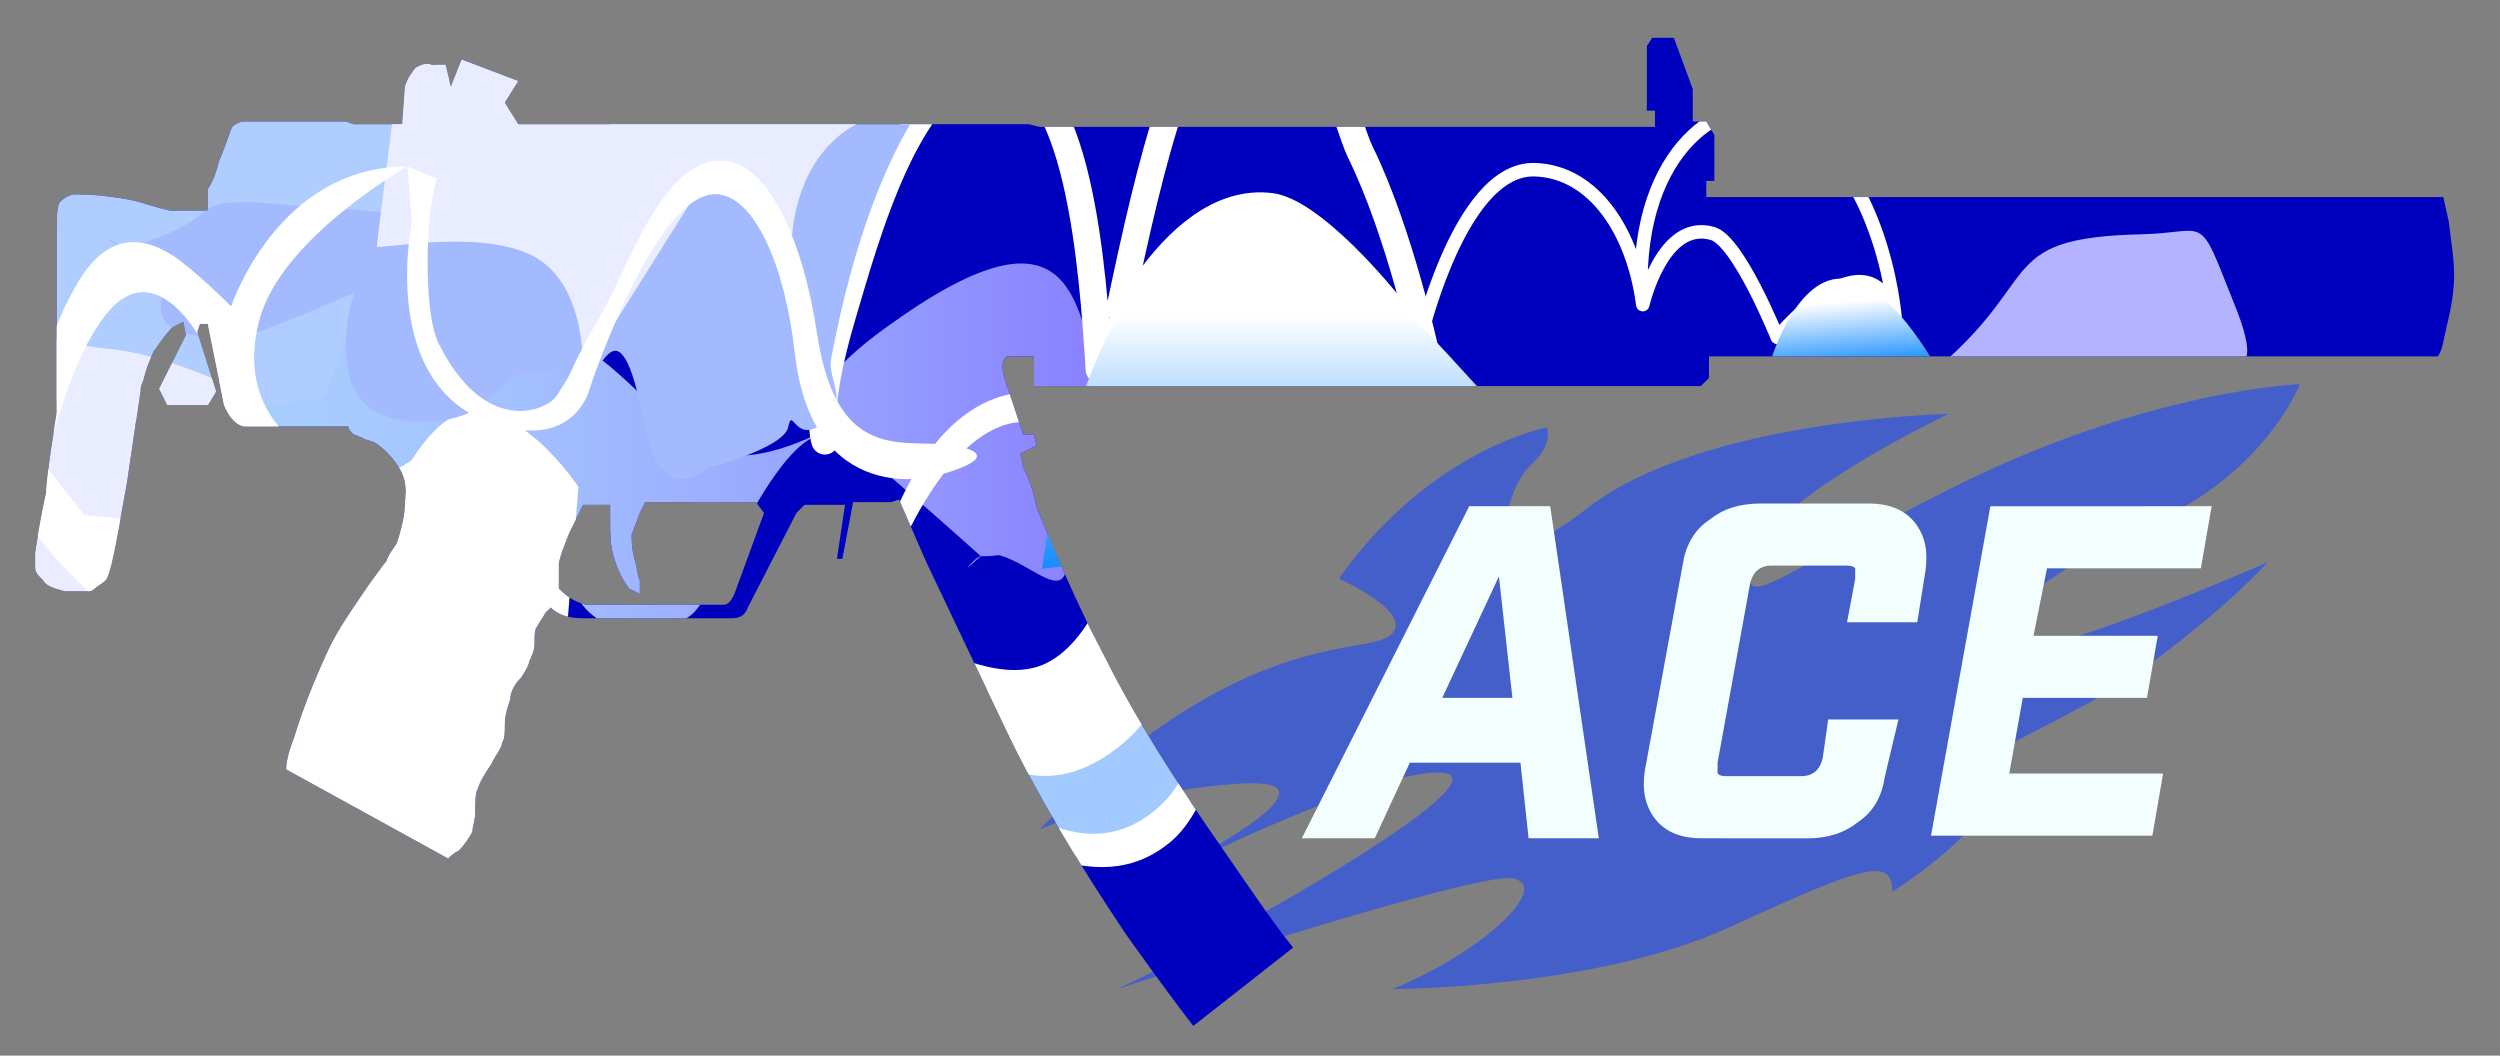 <?xml version="1.0" encoding="utf-8"?>
<!-- Generator: Adobe Illustrator 16.0.0, SVG Export Plug-In . SVG Version: 6.00 Build 0)  -->
<!DOCTYPE svg PUBLIC "-//W3C//DTD SVG 1.0//EN" "http://www.w3.org/TR/2001/REC-SVG-20010904/DTD/svg10.dtd">
<svg version="1.0" id="Layer_1" xmlns="http://www.w3.org/2000/svg" xmlns:xlink="http://www.w3.org/1999/xlink" x="0px" y="0px"
	 width="92.6px" height="39.1px" viewBox="0 0 92.6 39.1" enable-background="new 0 0 92.6 39.1" xml:space="preserve">
<rect x="0" y="0" width="92.6" height="39.1" fill="#808080" stroke="none"/>
<path opacity="0.7" fill="#2D52EA" enable-background="new    " d="M57.289,15.832c0,0-4.299,0.8-7.698,5.601
	c0,0,2.899,1.3,1.899,2.101c-1,0.802-5.399-0.398-13,7.199c0,0,3.101-1.397,7.299-1.699c4.201-0.301-1.1,2.5-2.299,3.199
	c0,0,7.799-3.897,10-3.601c2.199,0.3-7.801,6-12.101,8c0,0,13.101-4.3,14.601-4.1c1.5,0.198-0.801,2.6-4.399,4.1c0,0,7.5,0,12.5-2.3
	s6-2.602,6-1.3c0,0,4.397-2.802,3.101-3.802c-1.299-1,3.301-2.301,6.399-4.602c3.101-2.3,4.397-3.8,4.397-3.8
	s-7.498,3.301-9.799,3.399c-2.3,0.102,1.5-3.101,5.6-4.898c4.103-1.8,5.4-5.1,5.4-5.1s-5.601,0.2-12.8,3.8c-7.2,3.6-8,4.8-7.399,2.6
	c0.601-2.2,7.199-5.3,7.199-5.3s-9.199,0.2-13.4,3.5c-4.198,3.3-3-0.8-2.1-1.6C57.591,16.432,57.289,15.832,57.289,15.832z"/>
<g>
	<g>
		<defs>
			<path id="SVGID_1_" d="M90.9,10.2c0,0.6-0.1,1.196-0.3,2c-0.1,0.396-0.1,0.696-0.3,1h-27V14L63,14.3H38.3v-1.1h-1
				c-0.2,0.1-0.2,0.396-0.1,0.8l0.696,2.1h0.4l0.1,0.4l-0.6,0.3l0.1,0.5c0.2,0.4,0.4,0.9,0.5,1.5c0.7,1.7,1.5,3.6,2.604,5.7
				c1,2,2.5,4.396,4.396,7.1c0.9,1.3,1.7,2.5,2.5,3.5L44.2,38c-0.7-0.9-1.5-2-2.5-3.4c-1.804-2.7-3.304-5.2-4.4-7.5
				s-2.1-4.396-3-6.3l-1-2.3L33,18.6h-1.4L31.2,20.7H31l0.3-2h-1.5L29.5,19l-1.8,3.5C27.6,22.8,27.4,22.9,27.1,22.9h-5.5
				c-0.5,0-0.896-0.1-1.2-0.396L20.2,22.7C20.1,22.9,20,23,19.9,23.2c-0.1,0.1-0.1,0.3-0.1,0.6s-0.1,0.5-0.2,0.7
				c0,0.1-0.1,0.3-0.3,0.6c-0.2,0.2-0.4,0.5-0.4,0.8C18.8,26.2,18.7,26.5,18.7,26.8s0,0.6-0.104,0.7c0,0.2-0.2,0.396-0.396,0.8
				c-0.2,0.3-0.4,0.6-0.5,0.9C17.6,29.4,17.6,29.7,17.6,30.1c0,0.3-0.1,0.5-0.1,0.7C17.4,31,17.2,31.3,17,31.5
				c-0.2,0.1-0.3,0.2-0.4,0.3l-6-3.3c0-0.3,0.104-0.7,0.3-1.2c0.304-1,0.7-2,1.2-3.1c0.4-0.9,1-1.7,1.604-2.604
				c0.3-0.396,0.5-0.7,0.6-0.8c0.1-0.3,0.3-0.5,0.4-0.7C14.9,19.5,15,19,15,18.6c0.1-0.6,0-1-0.3-1.396
				C14.5,16.9,14.2,16.6,13.9,16.4C13.7,16.3,13.5,16.3,13.4,16.2c-0.1,0-0.196-0.104-0.3-0.104c-0.1-0.1-0.2-0.2-0.2-0.3H9.1
				c-0.3,0-0.6-0.3-0.8-0.8l-0.6-3H7.4l-0.1,0.3L8,14.5L7.7,15H6.2L5.9,14.4l1-2l-0.1-0.5l-0.4,0.2C6.1,12.4,5.9,12.7,5.7,13
				C5.5,13.4,5.4,13.7,5.3,14.1c-0.1,0.2-0.1,0.3-0.1,0.4L4.7,17.9C4.3,20.1,4.1,21.3,3.9,21.5c-0.1,0.1-0.3,0.2-0.396,0.3
				c-0.104,0.1-0.2,0.1-0.3,0.1c-0.2,0-0.5,0-0.804,0C2,21.8,1.7,21.7,1.6,21.5c-0.2-0.2-0.3-0.3-0.3-0.5c0-0.104,0-0.2,0-0.5
				c0,0,0.1-0.8,0.4-2.2C1.8,17,2,16,2.1,15.3c0-0.4,0-1.8,0-4V8.6c0-0.5,0-0.896,0.104-1.1C2.4,7.3,2.6,7.2,2.8,7.2
				c0.3,0,0.9,0,2,0.196C5.3,7.5,5.8,7.7,6.3,7.8h1.4V7C7.9,6.7,8,6.4,8.1,6C8.4,5.3,8.5,4.9,8.6,4.7C8.7,4.6,8.9,4.5,9,4.5
				c0.1,0,0.1,0,0.1,0h3.7l0.3,0.1h1.8L15,3.2C15.1,2.9,15.3,2.6,15.4,2.5C15.6,2.4,15.8,2.3,16,2.4c0.2,0,0.396,0,0.5,0L16.7,3.2
				l0.396-1L19.2,3l-0.5,0.8l0.5,0.8H38.1L38.5,4.7h22.8V4.1H61V1.7L61.2,1.4H62l0.7,1.9v1.2h0.5L63.5,5v1.7h-0.3v0.6h27.3l0.2,0.9
				C90.8,9,90.9,9.6,90.9,10.2z M28.3,19L28,18.6H23.9L23.7,19c-0.104,0.3-0.2,0.5-0.304,0.8c0,0.2,0,0.5,0.104,0.9
				c0.1,0.3,0.1,0.6,0.2,0.8V22l-0.4-0.2c-0.3-0.4-0.5-0.9-0.6-1.3C22.6,20.1,22.6,19.7,22.6,19.2v-0.5h-1l-0.5,1
				C20.8,20.4,20.7,20.8,20.7,20.9c0,0.2,0,0.5,0,0.9c0.3,0.3,0.6,0.5,1,0.6h5.1c0.2,0,0.3-0.196,0.4-0.396L28.3,19z"/>
		</defs>
		<clipPath id="SVGID_2_">
			<use xlink:href="#SVGID_1_"  overflow="visible"/>
		</clipPath>
		<path clip-path="url(#SVGID_2_)" fill="#0001BF" d="M90.9,10.2c0,0.6-0.1,1.196-0.3,2c-0.1,0.396-0.1,0.696-0.3,1h-27V14L63,14.3
			H38.3v-1.1h-1c-0.2,0.1-0.2,0.396-0.1,0.8l0.696,2.1h0.4l0.1,0.4l-0.6,0.3l0.1,0.5c0.2,0.4,0.4,0.9,0.5,1.5
			c0.7,1.7,1.5,3.6,2.604,5.7c1,2,2.5,4.396,4.396,7.1c0.9,1.3,1.7,2.5,2.5,3.5L44.2,38c-0.7-0.9-1.5-2-2.5-3.4
			c-1.804-2.7-3.304-5.2-4.4-7.5s-2.1-4.396-3-6.3l-1-2.3L33,18.6h-1.4L31.2,20.7H31l0.3-2h-1.5L29.5,19l-1.8,3.5
			C27.6,22.8,27.4,22.9,27.1,22.9h-5.5c-0.5,0-0.896-0.1-1.2-0.396L20.2,22.7C20.1,22.9,20,23,19.9,23.2c-0.1,0.1-0.1,0.3-0.1,0.6
			s-0.1,0.5-0.2,0.7c0,0.1-0.1,0.3-0.3,0.6c-0.2,0.2-0.4,0.5-0.4,0.8C18.8,26.2,18.7,26.5,18.7,26.8s0,0.6-0.104,0.7
			c0,0.2-0.2,0.396-0.396,0.8c-0.2,0.3-0.4,0.6-0.5,0.9C17.6,29.4,17.6,29.7,17.6,30.1c0,0.3-0.1,0.5-0.1,0.7
			C17.4,31,17.2,31.3,17,31.5c-0.2,0.1-0.3,0.2-0.4,0.3l-6-3.3c0-0.3,0.104-0.7,0.3-1.2c0.304-1,0.7-2,1.2-3.1
			c0.4-0.9,1-1.7,1.604-2.604c0.3-0.396,0.5-0.7,0.6-0.8c0.1-0.3,0.3-0.5,0.4-0.7C14.9,19.5,15,19,15,18.6c0.1-0.6,0-1-0.3-1.396
			C14.5,16.9,14.2,16.6,13.9,16.4C13.7,16.3,13.5,16.3,13.4,16.2c-0.1,0-0.196-0.104-0.3-0.104c-0.1-0.1-0.2-0.2-0.2-0.3H9.1
			c-0.3,0-0.6-0.3-0.8-0.8l-0.6-3H7.4l-0.1,0.3L8,14.5L7.7,15H6.2L5.9,14.4l1-2l-0.1-0.5l-0.4,0.2C6.1,12.4,5.9,12.7,5.7,13
			C5.5,13.4,5.4,13.7,5.3,14.1c-0.1,0.2-0.1,0.3-0.1,0.4L4.7,17.9C4.3,20.1,4.1,21.3,3.9,21.5c-0.1,0.1-0.3,0.2-0.396,0.3
			c-0.104,0.1-0.2,0.1-0.3,0.1c-0.2,0-0.5,0-0.804,0C2,21.8,1.7,21.7,1.6,21.5c-0.2-0.2-0.3-0.3-0.3-0.5c0-0.104,0-0.2,0-0.5
			c0,0,0.1-0.8,0.4-2.2C1.8,17,2,16,2.1,15.3c0-0.4,0-1.8,0-4V8.6c0-0.5,0-0.896,0.104-1.1C2.4,7.3,2.6,7.2,2.8,7.2
			c0.3,0,0.9,0,2,0.196C5.3,7.5,5.8,7.7,6.3,7.8h1.4V7C7.9,6.7,8,6.4,8.1,6C8.4,5.3,8.5,4.9,8.6,4.7C8.7,4.6,8.9,4.5,9,4.5
			c0.1,0,0.1,0,0.1,0h3.7l0.3,0.1h1.8L15,3.2C15.1,2.9,15.3,2.6,15.4,2.5C15.6,2.4,15.8,2.3,16,2.4c0.2,0,0.396,0,0.5,0L16.7,3.2
			l0.396-1L19.2,3l-0.5,0.8l0.5,0.8H38.1L38.5,4.7h22.8V4.1H61V1.7L61.2,1.4H62l0.7,1.9v1.2h0.5L63.5,5v1.7h-0.3v0.6h27.3l0.2,0.9
			C90.8,9,90.9,9.6,90.9,10.2z M28.3,19L28,18.6H23.9L23.7,19c-0.104,0.3-0.2,0.5-0.304,0.8c0,0.2,0,0.5,0.104,0.9
			c0.1,0.3,0.1,0.6,0.2,0.8V22l-0.4-0.2c-0.3-0.4-0.5-0.9-0.6-1.3C22.6,20.1,22.6,19.7,22.6,19.2v-0.5h-1l-0.5,1
			C20.8,20.4,20.7,20.8,20.7,20.9c0,0.2,0,0.5,0,0.9c0.3,0.3,0.6,0.5,1,0.6h5.1c0.2,0,0.3-0.196,0.4-0.396L28.3,19z"/>
	</g>
	<g>
		<defs>
			<path id="SVGID_3_" d="M90.9,10.2c0,0.6-0.1,1.196-0.3,2c-0.1,0.396-0.1,0.696-0.3,1h-27V14L63,14.3H38.3v-1.1h-1
				c-0.2,0.1-0.2,0.396-0.1,0.8l0.696,2.1h0.4l0.1,0.4l-0.6,0.3l0.1,0.5c0.2,0.4,0.4,0.9,0.5,1.5c0.7,1.7,1.5,3.6,2.604,5.7
				c1,2,2.5,4.396,4.396,7.1c0.9,1.3,1.7,2.5,2.5,3.5L44.2,38c-0.7-0.9-1.5-2-2.5-3.4c-1.804-2.7-3.304-5.2-4.4-7.5
				s-2.1-4.396-3-6.3l-1-2.3L33,18.6h-1.4L31.2,20.7H31l0.3-2h-1.5L29.5,19l-1.8,3.5C27.6,22.8,27.4,22.9,27.1,22.9h-5.5
				c-0.5,0-0.896-0.1-1.2-0.396L20.2,22.7C20.1,22.9,20,23,19.9,23.2c-0.1,0.1-0.1,0.3-0.1,0.6s-0.1,0.5-0.2,0.7
				c0,0.1-0.1,0.3-0.3,0.6c-0.2,0.2-0.4,0.5-0.4,0.8C18.8,26.2,18.7,26.5,18.7,26.8s0,0.6-0.104,0.7c0,0.2-0.2,0.396-0.396,0.8
				c-0.2,0.3-0.4,0.6-0.5,0.9C17.6,29.4,17.6,29.7,17.6,30.1c0,0.3-0.1,0.5-0.1,0.7C17.4,31,17.2,31.3,17,31.5
				c-0.2,0.1-0.3,0.2-0.4,0.3l-6-3.3c0-0.3,0.104-0.7,0.3-1.2c0.304-1,0.7-2,1.2-3.1c0.4-0.9,1-1.7,1.604-2.604
				c0.3-0.396,0.5-0.7,0.6-0.8c0.1-0.3,0.3-0.5,0.4-0.7C14.9,19.5,15,19,15,18.6c0.1-0.6,0-1-0.3-1.396
				C14.5,16.9,14.2,16.6,13.9,16.4C13.7,16.3,13.5,16.3,13.4,16.2c-0.1,0-0.196-0.104-0.3-0.104c-0.1-0.1-0.2-0.2-0.2-0.3H9.1
				c-0.3,0-0.6-0.3-0.8-0.8l-0.6-3H7.4l-0.1,0.3L8,14.5L7.7,15H6.2L5.9,14.4l1-2l-0.1-0.5l-0.4,0.2C6.1,12.4,5.9,12.7,5.7,13
				C5.5,13.4,5.4,13.7,5.3,14.1c-0.1,0.2-0.1,0.3-0.1,0.4L4.7,17.9C4.3,20.1,4.1,21.3,3.9,21.5c-0.1,0.1-0.3,0.2-0.396,0.3
				c-0.104,0.1-0.2,0.1-0.3,0.1c-0.2,0-0.5,0-0.804,0C2,21.8,1.7,21.7,1.6,21.5c-0.2-0.2-0.3-0.3-0.3-0.5c0-0.104,0-0.2,0-0.5
				c0,0,0.1-0.8,0.4-2.2C1.8,17,2,16,2.1,15.3c0-0.4,0-1.8,0-4V8.6c0-0.5,0-0.896,0.104-1.1C2.4,7.3,2.6,7.2,2.8,7.2
				c0.3,0,0.9,0,2,0.196C5.3,7.5,5.8,7.7,6.3,7.8h1.4V7C7.9,6.7,8,6.4,8.1,6C8.4,5.3,8.5,4.9,8.6,4.7C8.7,4.6,8.9,4.5,9,4.5
				c0.1,0,0.1,0,0.1,0h3.7l0.3,0.1h1.8L15,3.2C15.1,2.9,15.3,2.6,15.4,2.5C15.6,2.4,15.8,2.3,16,2.4c0.2,0,0.396,0,0.5,0L16.7,3.2
				l0.396-1L19.2,3l-0.5,0.8l0.5,0.8H38.1L38.5,4.7h22.8V4.1H61V1.7L61.2,1.4H62l0.7,1.9v1.2h0.5L63.5,5v1.7h-0.3v0.6h27.3l0.2,0.9
				C90.8,9,90.9,9.6,90.9,10.2z M28.3,19L28,18.6H23.9L23.7,19c-0.104,0.3-0.2,0.5-0.304,0.8c0,0.2,0,0.5,0.104,0.9
				c0.1,0.3,0.1,0.6,0.2,0.8V22l-0.4-0.2c-0.3-0.4-0.5-0.9-0.6-1.3C22.6,20.1,22.6,19.7,22.6,19.2v-0.5h-1l-0.5,1
				C20.8,20.4,20.7,20.8,20.7,20.9c0,0.2,0,0.5,0,0.9c0.3,0.3,0.6,0.5,1,0.6h5.1c0.2,0,0.3-0.196,0.4-0.396L28.3,19z"/>
		</defs>
		<clipPath id="SVGID_4_">
			<use xlink:href="#SVGID_3_"  overflow="visible"/>
		</clipPath>
		
			<path clip-path="url(#SVGID_4_)" fill="none" stroke="#FFFFFF" stroke-width="0.5" stroke-linecap="round" stroke-linejoin="round" stroke-miterlimit="10" d="
			M52.459,13.135c0,0,1.482-6.936,4.389-6.849c2.213,0.066,3.657,2.344,4.001,4.996c0,0,0.729-3.18,2.589-2.632
			c0.961,0.285,2.393,3.846,2.393,3.846s3.382-4.11,4.362-0.729c0,0-0.46-6.095-4.496-7.62c-1.777-0.671-5.07,1.28-4.916,6.718"/>
	</g>
	<g>
		<defs>
			<path id="SVGID_5_" d="M90.9,10.2c0,0.6-0.1,1.196-0.3,2c-0.1,0.396-0.1,0.696-0.3,1h-27V14L63,14.3H38.3v-1.1h-1
				c-0.2,0.1-0.2,0.396-0.1,0.8l0.696,2.1h0.4l0.1,0.4l-0.6,0.3l0.1,0.5c0.2,0.4,0.4,0.9,0.5,1.5c0.7,1.7,1.5,3.6,2.604,5.7
				c1,2,2.5,4.396,4.396,7.1c0.9,1.3,1.7,2.5,2.5,3.5L44.2,38c-0.7-0.9-1.5-2-2.5-3.4c-1.804-2.7-3.304-5.2-4.4-7.5
				s-2.1-4.396-3-6.3l-1-2.3L33,18.6h-1.4L31.2,20.7H31l0.3-2h-1.5L29.5,19l-1.8,3.5C27.6,22.8,27.4,22.9,27.1,22.9h-5.5
				c-0.5,0-0.896-0.1-1.2-0.396L20.2,22.7C20.1,22.9,20,23,19.9,23.2c-0.1,0.1-0.1,0.3-0.1,0.6s-0.1,0.5-0.2,0.7
				c0,0.1-0.1,0.3-0.3,0.6c-0.2,0.2-0.4,0.5-0.4,0.8C18.8,26.2,18.7,26.5,18.7,26.8s0,0.6-0.104,0.7c0,0.2-0.2,0.396-0.396,0.8
				c-0.2,0.3-0.4,0.6-0.5,0.9C17.6,29.4,17.6,29.7,17.6,30.1c0,0.3-0.1,0.5-0.1,0.7C17.4,31,17.2,31.3,17,31.5
				c-0.2,0.1-0.3,0.2-0.4,0.3l-6-3.3c0-0.3,0.104-0.7,0.3-1.2c0.304-1,0.7-2,1.2-3.1c0.4-0.9,1-1.7,1.604-2.604
				c0.3-0.396,0.5-0.7,0.6-0.8c0.1-0.3,0.3-0.5,0.4-0.7C14.9,19.5,15,19,15,18.6c0.1-0.6,0-1-0.3-1.396
				C14.5,16.9,14.2,16.6,13.9,16.4C13.7,16.3,13.5,16.3,13.4,16.2c-0.1,0-0.196-0.104-0.3-0.104c-0.1-0.1-0.2-0.2-0.2-0.3H9.1
				c-0.3,0-0.6-0.3-0.8-0.8l-0.6-3H7.4l-0.1,0.3L8,14.5L7.7,15H6.2L5.9,14.4l1-2l-0.1-0.5l-0.4,0.2C6.1,12.4,5.9,12.7,5.7,13
				C5.5,13.4,5.4,13.7,5.3,14.1c-0.1,0.2-0.1,0.3-0.1,0.4L4.7,17.9C4.3,20.1,4.1,21.3,3.9,21.5c-0.1,0.1-0.3,0.2-0.396,0.3
				c-0.104,0.1-0.2,0.1-0.3,0.1c-0.2,0-0.5,0-0.804,0C2,21.8,1.7,21.7,1.6,21.5c-0.2-0.2-0.3-0.3-0.3-0.5c0-0.104,0-0.2,0-0.5
				c0,0,0.1-0.8,0.4-2.2C1.8,17,2,16,2.1,15.3c0-0.4,0-1.8,0-4V8.6c0-0.5,0-0.896,0.104-1.1C2.4,7.3,2.6,7.2,2.8,7.2
				c0.3,0,0.9,0,2,0.196C5.3,7.5,5.8,7.7,6.3,7.8h1.4V7C7.9,6.7,8,6.4,8.1,6C8.4,5.3,8.5,4.9,8.6,4.7C8.7,4.6,8.9,4.5,9,4.5
				c0.1,0,0.1,0,0.1,0h3.7l0.3,0.1h1.8L15,3.2C15.1,2.9,15.3,2.6,15.4,2.5C15.6,2.4,15.8,2.3,16,2.4c0.2,0,0.396,0,0.5,0L16.7,3.2
				l0.396-1L19.2,3l-0.5,0.8l0.5,0.8H38.1L38.5,4.7h22.8V4.1H61V1.7L61.2,1.4H62l0.7,1.9v1.2h0.5L63.5,5v1.7h-0.3v0.6h27.3l0.2,0.9
				C90.8,9,90.9,9.6,90.9,10.2z M28.3,19L28,18.6H23.9L23.7,19c-0.104,0.3-0.2,0.5-0.304,0.8c0,0.2,0,0.5,0.104,0.9
				c0.1,0.3,0.1,0.6,0.2,0.8V22l-0.4-0.2c-0.3-0.4-0.5-0.9-0.6-1.3C22.6,20.1,22.6,19.7,22.6,19.2v-0.5h-1l-0.5,1
				C20.8,20.4,20.7,20.8,20.7,20.9c0,0.2,0,0.5,0,0.9c0.3,0.3,0.6,0.5,1,0.6h5.1c0.2,0,0.3-0.196,0.4-0.396L28.3,19z"/>
		</defs>
		<clipPath id="SVGID_6_">
			<use xlink:href="#SVGID_5_"  overflow="visible"/>
		</clipPath>
		
			<linearGradient id="SVGID_7_" gradientUnits="userSpaceOnUse" x1="568.915" y1="818.202" x2="604.145" y2="818.202" gradientTransform="matrix(1 0 0 1 -563.199 -801.82)">
			<stop  offset="0" style="stop-color:#A9D0FF"/>
			<stop  offset="0.199" style="stop-color:#A7CBFF"/>
			<stop  offset="0.441" style="stop-color:#A1BCFF"/>
			<stop  offset="0.706" style="stop-color:#97A3FF"/>
			<stop  offset="0.986" style="stop-color:#8981FF"/>
			<stop  offset="1" style="stop-color:#887FFF"/>
		</linearGradient>
		<path clip-path="url(#SVGID_6_)" fill="url(#SVGID_7_)" d="M6.862,19.31c0,0-0.047,2.865,0.983,4.69
			c1.03,1.828,2.139-0.975,2.139-0.975l3.409-4.868c0,0,2.298,0.605,2.615,1.095c0.317,0.484,4.689-0.871,4.689-0.871
			s-0.174,0.994,0.461,3.182c0.634,2.194,3.328,2.072,4.437,1.222c1.109-0.855,3.599-8.274,5.817-6.447
			c2.22,1.827,4.914,4.262,4.914,4.262s1.733,0.104,1.89-0.992c0.16-1.094-3.211,2.292-2.18,1.195
			c1.029-1.095,3.005,1.451,3.401,0.479c0.396-0.975,1.174-5.395,1.174-5.395s0.704,0.873,0.067-1.665
			c-0.795-3.179-1.024-7.074-7.91-2.056c-4.011,2.922-1.693,3.479-1.693,3.479s-3.582,2.254-5.483,0.673
			c-1.901-1.584-3.564-3.763-5.229-3.886c-1.663-0.123-4.042-0.729-4.676,0.123c-0.635,0.852-1.065-3.704-1.778-4.328
			c-0.714-0.625-7.93,2.493-8.167,4.442C5.507,14.618,6.862,19.31,6.862,19.31z"/>
	</g>
	<g>
		<defs>
			<path id="SVGID_8_" d="M90.9,10.2c0,0.6-0.1,1.196-0.3,2c-0.1,0.396-0.1,0.696-0.3,1h-27V14L63,14.3H38.3v-1.1h-1
				c-0.2,0.1-0.2,0.396-0.1,0.8l0.696,2.1h0.4l0.1,0.4l-0.6,0.3l0.1,0.5c0.2,0.4,0.4,0.9,0.5,1.5c0.7,1.7,1.5,3.6,2.604,5.7
				c1,2,2.5,4.396,4.396,7.1c0.9,1.3,1.7,2.5,2.5,3.5L44.2,38c-0.7-0.9-1.5-2-2.5-3.4c-1.804-2.7-3.304-5.2-4.4-7.5
				s-2.1-4.396-3-6.3l-1-2.3L33,18.6h-1.4L31.2,20.7H31l0.3-2h-1.5L29.5,19l-1.8,3.5C27.6,22.8,27.4,22.9,27.1,22.9h-5.5
				c-0.5,0-0.896-0.1-1.2-0.396L20.2,22.7C20.1,22.9,20,23,19.9,23.2c-0.1,0.1-0.1,0.3-0.1,0.6s-0.1,0.5-0.2,0.7
				c0,0.1-0.1,0.3-0.3,0.6c-0.2,0.2-0.4,0.5-0.4,0.8C18.8,26.2,18.7,26.5,18.7,26.8s0,0.6-0.104,0.7c0,0.2-0.2,0.396-0.396,0.8
				c-0.2,0.3-0.4,0.6-0.5,0.9C17.6,29.4,17.6,29.7,17.6,30.1c0,0.3-0.1,0.5-0.1,0.7C17.4,31,17.2,31.3,17,31.5
				c-0.2,0.1-0.3,0.2-0.4,0.3l-6-3.3c0-0.3,0.104-0.7,0.3-1.2c0.304-1,0.7-2,1.2-3.1c0.4-0.9,1-1.7,1.604-2.604
				c0.3-0.396,0.5-0.7,0.6-0.8c0.1-0.3,0.3-0.5,0.4-0.7C14.9,19.5,15,19,15,18.6c0.1-0.6,0-1-0.3-1.396
				C14.5,16.9,14.2,16.6,13.9,16.4C13.7,16.3,13.5,16.3,13.4,16.2c-0.1,0-0.196-0.104-0.3-0.104c-0.1-0.1-0.2-0.2-0.2-0.3H9.1
				c-0.3,0-0.6-0.3-0.8-0.8l-0.6-3H7.4l-0.1,0.3L8,14.5L7.7,15H6.2L5.9,14.4l1-2l-0.1-0.5l-0.4,0.2C6.1,12.4,5.9,12.7,5.7,13
				C5.5,13.4,5.4,13.7,5.3,14.1c-0.1,0.2-0.1,0.3-0.1,0.4L4.7,17.9C4.3,20.1,4.1,21.3,3.9,21.5c-0.1,0.1-0.3,0.2-0.396,0.3
				c-0.104,0.1-0.2,0.1-0.3,0.1c-0.2,0-0.5,0-0.804,0C2,21.8,1.7,21.7,1.6,21.5c-0.2-0.2-0.3-0.3-0.3-0.5c0-0.104,0-0.2,0-0.5
				c0,0,0.1-0.8,0.4-2.2C1.8,17,2,16,2.1,15.3c0-0.4,0-1.8,0-4V8.6c0-0.5,0-0.896,0.104-1.1C2.4,7.3,2.6,7.2,2.8,7.2
				c0.3,0,0.9,0,2,0.196C5.3,7.5,5.8,7.7,6.3,7.8h1.4V7C7.9,6.7,8,6.4,8.1,6C8.4,5.3,8.5,4.9,8.6,4.7C8.7,4.6,8.9,4.5,9,4.5
				c0.1,0,0.1,0,0.1,0h3.7l0.3,0.1h1.8L15,3.2C15.1,2.9,15.3,2.6,15.4,2.5C15.6,2.4,15.8,2.3,16,2.4c0.2,0,0.396,0,0.5,0L16.7,3.2
				l0.396-1L19.2,3l-0.5,0.8l0.5,0.8H38.1L38.5,4.7h22.8V4.1H61V1.7L61.2,1.4H62l0.7,1.9v1.2h0.5L63.5,5v1.7h-0.3v0.6h27.3l0.2,0.9
				C90.8,9,90.9,9.6,90.9,10.2z M28.3,19L28,18.6H23.9L23.7,19c-0.104,0.3-0.2,0.5-0.304,0.8c0,0.2,0,0.5,0.104,0.9
				c0.1,0.3,0.1,0.6,0.2,0.8V22l-0.4-0.2c-0.3-0.4-0.5-0.9-0.6-1.3C22.6,20.1,22.6,19.7,22.6,19.2v-0.5h-1l-0.5,1
				C20.8,20.4,20.7,20.8,20.7,20.9c0,0.2,0,0.5,0,0.9c0.3,0.3,0.6,0.5,1,0.6h5.1c0.2,0,0.3-0.196,0.4-0.396L28.3,19z"/>
		</defs>
		<clipPath id="SVGID_9_">
			<use xlink:href="#SVGID_8_"  overflow="visible"/>
		</clipPath>
		
			<path clip-path="url(#SVGID_9_)" fill="none" stroke="#FFFFFF" stroke-linecap="round" stroke-linejoin="round" stroke-miterlimit="10" d="
			M30.553,16.337c0,0-0.427-1.042,0.661-4.688c0.824-2.762,2.542-9.275,5.666-9.182c3.074,0.092,3.596,7.454,3.833,11.224
			c0,0,2.563-6.52,6.365-6.041c1.368,0.174,3.94,2.842,5.741,5.467c0,0-0.948-4.468-2.44-7.499
			c-0.551-1.122-1.272-5.313-4.482-5.336c-1.938-0.014-3.3,5.81-4.419,11.153"/>
	</g>
	<g>
		<defs>
			<path id="SVGID_10_" d="M90.9,10.2c0,0.6-0.1,1.196-0.3,2c-0.1,0.396-0.1,0.696-0.3,1h-27V14L63,14.3H38.3v-1.1h-1
				c-0.2,0.1-0.2,0.396-0.1,0.8l0.696,2.1h0.4l0.1,0.4l-0.6,0.3l0.1,0.5c0.2,0.4,0.4,0.9,0.5,1.5c0.7,1.7,1.5,3.6,2.604,5.7
				c1,2,2.5,4.396,4.396,7.1c0.9,1.3,1.7,2.5,2.5,3.5L44.2,38c-0.7-0.9-1.5-2-2.5-3.4c-1.804-2.7-3.304-5.2-4.4-7.5
				s-2.1-4.396-3-6.3l-1-2.3L33,18.6h-1.4L31.2,20.7H31l0.3-2h-1.5L29.5,19l-1.8,3.5C27.6,22.8,27.4,22.9,27.1,22.9h-5.5
				c-0.5,0-0.896-0.1-1.2-0.396L20.2,22.7C20.1,22.9,20,23,19.9,23.2c-0.1,0.1-0.1,0.3-0.1,0.6s-0.1,0.5-0.2,0.7
				c0,0.1-0.1,0.3-0.3,0.6c-0.2,0.2-0.4,0.5-0.4,0.8C18.8,26.2,18.7,26.5,18.7,26.8s0,0.6-0.104,0.7c0,0.2-0.2,0.396-0.396,0.8
				c-0.2,0.3-0.4,0.6-0.5,0.9C17.6,29.4,17.6,29.7,17.6,30.1c0,0.3-0.1,0.5-0.1,0.7C17.4,31,17.2,31.3,17,31.5
				c-0.2,0.1-0.3,0.2-0.4,0.3l-6-3.3c0-0.3,0.104-0.7,0.3-1.2c0.304-1,0.7-2,1.2-3.1c0.4-0.9,1-1.7,1.604-2.604
				c0.3-0.396,0.5-0.7,0.6-0.8c0.1-0.3,0.3-0.5,0.4-0.7C14.9,19.5,15,19,15,18.6c0.1-0.6,0-1-0.3-1.396
				C14.5,16.9,14.2,16.6,13.9,16.4C13.7,16.3,13.5,16.3,13.4,16.2c-0.1,0-0.196-0.104-0.3-0.104c-0.1-0.1-0.2-0.2-0.2-0.3H9.1
				c-0.3,0-0.6-0.3-0.8-0.8l-0.6-3H7.4l-0.1,0.3L8,14.5L7.7,15H6.2L5.9,14.4l1-2l-0.1-0.5l-0.4,0.2C6.1,12.4,5.9,12.7,5.7,13
				C5.5,13.4,5.4,13.7,5.3,14.1c-0.1,0.2-0.1,0.3-0.1,0.4L4.7,17.9C4.3,20.1,4.1,21.3,3.9,21.5c-0.1,0.1-0.3,0.2-0.396,0.3
				c-0.104,0.1-0.2,0.1-0.3,0.1c-0.2,0-0.5,0-0.804,0C2,21.8,1.7,21.7,1.6,21.5c-0.2-0.2-0.3-0.3-0.3-0.5c0-0.104,0-0.2,0-0.5
				c0,0,0.1-0.8,0.4-2.2C1.8,17,2,16,2.1,15.3c0-0.4,0-1.8,0-4V8.6c0-0.5,0-0.896,0.104-1.1C2.4,7.3,2.6,7.2,2.8,7.2
				c0.3,0,0.9,0,2,0.196C5.3,7.5,5.8,7.7,6.3,7.8h1.4V7C7.9,6.7,8,6.4,8.1,6C8.4,5.3,8.5,4.9,8.6,4.7C8.7,4.6,8.9,4.5,9,4.5
				c0.1,0,0.1,0,0.1,0h3.7l0.3,0.1h1.8L15,3.2C15.1,2.9,15.3,2.6,15.4,2.5C15.6,2.4,15.8,2.3,16,2.4c0.2,0,0.396,0,0.5,0L16.7,3.2
				l0.396-1L19.2,3l-0.5,0.8l0.5,0.8H38.1L38.5,4.7h22.8V4.1H61V1.7L61.2,1.4H62l0.7,1.9v1.2h0.5L63.5,5v1.7h-0.3v0.6h27.3l0.2,0.9
				C90.8,9,90.9,9.6,90.9,10.2z M28.3,19L28,18.6H23.9L23.7,19c-0.104,0.3-0.2,0.5-0.304,0.8c0,0.2,0,0.5,0.104,0.9
				c0.1,0.3,0.1,0.6,0.2,0.8V22l-0.4-0.2c-0.3-0.4-0.5-0.9-0.6-1.3C22.6,20.1,22.6,19.7,22.6,19.2v-0.5h-1l-0.5,1
				C20.8,20.4,20.7,20.8,20.7,20.9c0,0.2,0,0.5,0,0.9c0.3,0.3,0.6,0.5,1,0.6h5.1c0.2,0,0.3-0.196,0.4-0.396L28.3,19z"/>
		</defs>
		<clipPath id="SVGID_11_">
			<use xlink:href="#SVGID_10_"  overflow="visible"/>
		</clipPath>
		<path clip-path="url(#SVGID_11_)" fill="#A2CAFF" d="M42.789,18.775c2.312,1.934,1.629,7.128,1.629,7.128s1.105,4.06-2.111,5.392
			c-6.461,2.675-9.226-8.205-9.226-8.205s3.869,4.248,6.414,1.947C41.959,22.816,40.669,17.001,42.789,18.775z"/>
	</g>
	<g>
		<defs>
			<path id="SVGID_12_" d="M90.9,10.2c0,0.6-0.1,1.196-0.3,2c-0.1,0.396-0.1,0.696-0.3,1h-27V14L63,14.3H38.3v-1.1h-1
				c-0.2,0.1-0.2,0.396-0.1,0.8l0.696,2.1h0.4l0.1,0.4l-0.6,0.3l0.1,0.5c0.2,0.4,0.4,0.9,0.5,1.5c0.7,1.7,1.5,3.6,2.604,5.7
				c1,2,2.5,4.396,4.396,7.1c0.9,1.3,1.7,2.5,2.5,3.5L44.2,38c-0.7-0.9-1.5-2-2.5-3.4c-1.804-2.7-3.304-5.2-4.4-7.5
				s-2.1-4.396-3-6.3l-1-2.3L33,18.6h-1.4L31.2,20.7H31l0.3-2h-1.5L29.5,19l-1.8,3.5C27.6,22.8,27.4,22.9,27.1,22.9h-5.5
				c-0.5,0-0.896-0.1-1.2-0.396L20.2,22.7C20.1,22.9,20,23,19.9,23.2c-0.1,0.1-0.1,0.3-0.1,0.6s-0.1,0.5-0.2,0.7
				c0,0.1-0.1,0.3-0.3,0.6c-0.2,0.2-0.4,0.5-0.4,0.8C18.8,26.2,18.7,26.5,18.7,26.8s0,0.6-0.104,0.7c0,0.2-0.2,0.396-0.396,0.8
				c-0.2,0.3-0.4,0.6-0.5,0.9C17.6,29.4,17.6,29.7,17.6,30.1c0,0.3-0.1,0.5-0.1,0.7C17.4,31,17.2,31.3,17,31.5
				c-0.2,0.1-0.3,0.2-0.4,0.3l-6-3.3c0-0.3,0.104-0.7,0.3-1.2c0.304-1,0.7-2,1.2-3.1c0.4-0.9,1-1.7,1.604-2.604
				c0.3-0.396,0.5-0.7,0.6-0.8c0.1-0.3,0.3-0.5,0.4-0.7C14.9,19.5,15,19,15,18.6c0.1-0.6,0-1-0.3-1.396
				C14.5,16.9,14.2,16.6,13.9,16.4C13.7,16.3,13.5,16.3,13.4,16.2c-0.1,0-0.196-0.104-0.3-0.104c-0.1-0.1-0.2-0.2-0.2-0.3H9.1
				c-0.3,0-0.6-0.3-0.8-0.8l-0.6-3H7.4l-0.1,0.3L8,14.5L7.7,15H6.2L5.9,14.4l1-2l-0.1-0.5l-0.4,0.2C6.1,12.4,5.9,12.7,5.7,13
				C5.5,13.4,5.4,13.7,5.3,14.1c-0.1,0.2-0.1,0.3-0.1,0.4L4.7,17.9C4.3,20.1,4.1,21.3,3.9,21.5c-0.1,0.1-0.3,0.2-0.396,0.3
				c-0.104,0.1-0.2,0.1-0.3,0.1c-0.2,0-0.5,0-0.804,0C2,21.8,1.7,21.7,1.6,21.5c-0.2-0.2-0.3-0.3-0.3-0.5c0-0.104,0-0.2,0-0.5
				c0,0,0.1-0.8,0.4-2.2C1.8,17,2,16,2.1,15.3c0-0.4,0-1.8,0-4V8.6c0-0.5,0-0.896,0.104-1.1C2.4,7.3,2.6,7.2,2.8,7.2
				c0.3,0,0.9,0,2,0.196C5.3,7.5,5.8,7.7,6.3,7.8h1.4V7C7.9,6.7,8,6.4,8.1,6C8.4,5.3,8.5,4.9,8.6,4.7C8.7,4.6,8.9,4.5,9,4.5
				c0.1,0,0.1,0,0.1,0h3.7l0.3,0.1h1.8L15,3.2C15.1,2.9,15.3,2.6,15.4,2.5C15.6,2.4,15.8,2.3,16,2.4c0.2,0,0.396,0,0.5,0L16.7,3.2
				l0.396-1L19.2,3l-0.5,0.8l0.5,0.8H38.1L38.5,4.7h22.8V4.1H61V1.7L61.2,1.4H62l0.7,1.9v1.2h0.5L63.5,5v1.7h-0.3v0.6h27.3l0.2,0.9
				C90.8,9,90.9,9.6,90.9,10.2z M28.3,19L28,18.6H23.9L23.7,19c-0.104,0.3-0.2,0.5-0.304,0.8c0,0.2,0,0.5,0.104,0.9
				c0.1,0.3,0.1,0.6,0.2,0.8V22l-0.4-0.2c-0.3-0.4-0.5-0.9-0.6-1.3C22.6,20.1,22.6,19.7,22.6,19.2v-0.5h-1l-0.5,1
				C20.8,20.4,20.7,20.8,20.7,20.9c0,0.2,0,0.5,0,0.9c0.3,0.3,0.6,0.5,1,0.6h5.1c0.2,0,0.3-0.196,0.4-0.396L28.3,19z"/>
		</defs>
		<clipPath id="SVGID_13_">
			<use xlink:href="#SVGID_12_"  overflow="visible"/>
		</clipPath>
		<path clip-path="url(#SVGID_13_)" fill="#AFCDFF" d="M17.01,1.947c0,0-4.274,2.468-6.775,0.984
			c-2.5-1.479-7.938-3.638-7.938-3.638S-2.456,6.601-2.561,6.86c-0.107,0.264,5.306,9.028,5.306,9.028l9.242-1.14L17.01,1.947z"/>
	</g>
	<g>
		<defs>
			<path id="SVGID_14_" d="M90.9,10.2c0,0.6-0.1,1.196-0.3,2c-0.1,0.396-0.1,0.696-0.3,1h-27V14L63,14.3H38.3v-1.1h-1
				c-0.2,0.1-0.2,0.396-0.1,0.8l0.696,2.1h0.4l0.1,0.4l-0.6,0.3l0.1,0.5c0.2,0.4,0.4,0.9,0.5,1.5c0.7,1.7,1.5,3.6,2.604,5.7
				c1,2,2.5,4.396,4.396,7.1c0.9,1.3,1.7,2.5,2.5,3.5L44.2,38c-0.7-0.9-1.5-2-2.5-3.4c-1.804-2.7-3.304-5.2-4.4-7.5
				s-2.1-4.396-3-6.3l-1-2.3L33,18.6h-1.4L31.2,20.7H31l0.3-2h-1.5L29.5,19l-1.8,3.5C27.6,22.8,27.4,22.9,27.1,22.9h-5.5
				c-0.5,0-0.896-0.1-1.2-0.396L20.2,22.7C20.1,22.9,20,23,19.9,23.2c-0.1,0.1-0.1,0.3-0.1,0.6s-0.1,0.5-0.2,0.7
				c0,0.1-0.1,0.3-0.3,0.6c-0.2,0.2-0.4,0.5-0.4,0.8C18.8,26.2,18.7,26.5,18.7,26.8s0,0.6-0.104,0.7c0,0.2-0.2,0.396-0.396,0.8
				c-0.2,0.3-0.4,0.6-0.5,0.9C17.6,29.4,17.6,29.7,17.6,30.1c0,0.3-0.1,0.5-0.1,0.7C17.4,31,17.2,31.3,17,31.5
				c-0.2,0.1-0.3,0.2-0.4,0.3l-6-3.3c0-0.3,0.104-0.7,0.3-1.2c0.304-1,0.7-2,1.2-3.1c0.4-0.9,1-1.7,1.604-2.604
				c0.3-0.396,0.5-0.7,0.6-0.8c0.1-0.3,0.3-0.5,0.4-0.7C14.9,19.5,15,19,15,18.6c0.1-0.6,0-1-0.3-1.396
				C14.5,16.9,14.2,16.6,13.9,16.4C13.7,16.3,13.5,16.3,13.4,16.2c-0.1,0-0.196-0.104-0.3-0.104c-0.1-0.1-0.2-0.2-0.2-0.3H9.1
				c-0.3,0-0.6-0.3-0.8-0.8l-0.6-3H7.4l-0.1,0.3L8,14.5L7.7,15H6.2L5.9,14.4l1-2l-0.1-0.5l-0.4,0.2C6.1,12.4,5.9,12.7,5.7,13
				C5.5,13.4,5.4,13.7,5.3,14.1c-0.1,0.2-0.1,0.3-0.1,0.4L4.7,17.9C4.3,20.1,4.1,21.3,3.9,21.5c-0.1,0.1-0.3,0.2-0.396,0.3
				c-0.104,0.1-0.2,0.1-0.3,0.1c-0.2,0-0.5,0-0.804,0C2,21.8,1.7,21.7,1.6,21.5c-0.2-0.2-0.3-0.3-0.3-0.5c0-0.104,0-0.2,0-0.5
				c0,0,0.1-0.8,0.4-2.2C1.8,17,2,16,2.1,15.3c0-0.4,0-1.8,0-4V8.6c0-0.5,0-0.896,0.104-1.1C2.4,7.3,2.6,7.2,2.8,7.2
				c0.3,0,0.9,0,2,0.196C5.3,7.5,5.8,7.7,6.3,7.8h1.4V7C7.9,6.7,8,6.4,8.1,6C8.4,5.3,8.5,4.9,8.6,4.7C8.7,4.6,8.9,4.5,9,4.5
				c0.1,0,0.1,0,0.1,0h3.7l0.3,0.1h1.8L15,3.2C15.1,2.9,15.3,2.6,15.4,2.5C15.6,2.4,15.8,2.3,16,2.4c0.2,0,0.396,0,0.5,0L16.7,3.2
				l0.396-1L19.2,3l-0.5,0.8l0.5,0.8H38.1L38.5,4.7h22.8V4.1H61V1.7L61.2,1.4H62l0.7,1.9v1.2h0.5L63.5,5v1.7h-0.3v0.6h27.3l0.2,0.9
				C90.8,9,90.9,9.6,90.9,10.2z M28.3,19L28,18.6H23.9L23.7,19c-0.104,0.3-0.2,0.5-0.304,0.8c0,0.2,0,0.5,0.104,0.9
				c0.1,0.3,0.1,0.6,0.2,0.8V22l-0.4-0.2c-0.3-0.4-0.5-0.9-0.6-1.3C22.6,20.1,22.6,19.7,22.6,19.2v-0.5h-1l-0.5,1
				C20.8,20.4,20.7,20.8,20.7,20.9c0,0.2,0,0.5,0,0.9c0.3,0.3,0.6,0.5,1,0.6h5.1c0.2,0,0.3-0.196,0.4-0.396L28.3,19z"/>
		</defs>
		<clipPath id="SVGID_15_">
			<use xlink:href="#SVGID_14_"  overflow="visible"/>
		</clipPath>
		<path clip-path="url(#SVGID_15_)" fill="#E9EDFF" d="M8.654,14.354c0,0-2.659-1.271-4.668-1.438c-2.008-0.166-5.69-1.48-5.69-1.48
			s-1.146,7.761-1.146,8.01c0,0.254,5.813,5.055,5.813,5.055l5.676-4.66L8.654,14.354z"/>
	</g>
	<g>
		<defs>
			<path id="SVGID_16_" d="M90.9,10.2c0,0.6-0.1,1.196-0.3,2c-0.1,0.396-0.1,0.696-0.3,1h-27V14L63,14.3H38.3v-1.1h-1
				c-0.2,0.1-0.2,0.396-0.1,0.8l0.696,2.1h0.4l0.1,0.4l-0.6,0.3l0.1,0.5c0.2,0.4,0.4,0.9,0.5,1.5c0.7,1.7,1.5,3.6,2.604,5.7
				c1,2,2.5,4.396,4.396,7.1c0.9,1.3,1.7,2.5,2.5,3.5L44.2,38c-0.7-0.9-1.5-2-2.5-3.4c-1.804-2.7-3.304-5.2-4.4-7.5
				s-2.1-4.396-3-6.3l-1-2.3L33,18.6h-1.4L31.2,20.7H31l0.3-2h-1.5L29.5,19l-1.8,3.5C27.6,22.8,27.4,22.9,27.1,22.9h-5.5
				c-0.5,0-0.896-0.1-1.2-0.396L20.2,22.7C20.1,22.9,20,23,19.9,23.2c-0.1,0.1-0.1,0.3-0.1,0.6s-0.1,0.5-0.2,0.7
				c0,0.1-0.1,0.3-0.3,0.6c-0.2,0.2-0.4,0.5-0.4,0.8C18.8,26.2,18.7,26.5,18.7,26.8s0,0.6-0.104,0.7c0,0.2-0.2,0.396-0.396,0.8
				c-0.2,0.3-0.4,0.6-0.5,0.9C17.6,29.4,17.6,29.7,17.6,30.1c0,0.3-0.1,0.5-0.1,0.7C17.4,31,17.2,31.3,17,31.5
				c-0.2,0.1-0.3,0.2-0.4,0.3l-6-3.3c0-0.3,0.104-0.7,0.3-1.2c0.304-1,0.7-2,1.2-3.1c0.4-0.9,1-1.7,1.604-2.604
				c0.3-0.396,0.5-0.7,0.6-0.8c0.1-0.3,0.3-0.5,0.4-0.7C14.9,19.5,15,19,15,18.6c0.1-0.6,0-1-0.3-1.396
				C14.5,16.9,14.2,16.6,13.9,16.4C13.7,16.3,13.5,16.3,13.4,16.2c-0.1,0-0.196-0.104-0.3-0.104c-0.1-0.1-0.2-0.2-0.2-0.3H9.1
				c-0.3,0-0.6-0.3-0.8-0.8l-0.6-3H7.4l-0.1,0.3L8,14.5L7.7,15H6.2L5.9,14.4l1-2l-0.1-0.5l-0.4,0.2C6.1,12.4,5.9,12.7,5.7,13
				C5.5,13.4,5.4,13.7,5.3,14.1c-0.1,0.2-0.1,0.3-0.1,0.4L4.7,17.9C4.3,20.1,4.1,21.3,3.9,21.5c-0.1,0.1-0.3,0.2-0.396,0.3
				c-0.104,0.1-0.2,0.1-0.3,0.1c-0.2,0-0.5,0-0.804,0C2,21.8,1.7,21.7,1.6,21.5c-0.2-0.2-0.3-0.3-0.3-0.5c0-0.104,0-0.2,0-0.5
				c0,0,0.1-0.8,0.4-2.2C1.8,17,2,16,2.1,15.3c0-0.4,0-1.8,0-4V8.6c0-0.5,0-0.896,0.104-1.1C2.4,7.3,2.6,7.2,2.8,7.2
				c0.3,0,0.9,0,2,0.196C5.3,7.5,5.8,7.7,6.3,7.8h1.4V7C7.9,6.7,8,6.4,8.1,6C8.4,5.3,8.5,4.9,8.6,4.7C8.7,4.6,8.9,4.5,9,4.5
				c0.1,0,0.1,0,0.1,0h3.7l0.3,0.1h1.8L15,3.2C15.1,2.9,15.3,2.6,15.4,2.5C15.6,2.4,15.8,2.3,16,2.4c0.2,0,0.396,0,0.5,0L16.7,3.2
				l0.396-1L19.2,3l-0.5,0.8l0.5,0.8H38.1L38.5,4.7h22.8V4.1H61V1.7L61.2,1.4H62l0.7,1.9v1.2h0.5L63.5,5v1.7h-0.3v0.6h27.3l0.2,0.9
				C90.8,9,90.9,9.6,90.9,10.2z M28.3,19L28,18.6H23.9L23.7,19c-0.104,0.3-0.2,0.5-0.304,0.8c0,0.2,0,0.5,0.104,0.9
				c0.1,0.3,0.1,0.6,0.2,0.8V22l-0.4-0.2c-0.3-0.4-0.5-0.9-0.6-1.3C22.6,20.1,22.6,19.7,22.6,19.2v-0.5h-1l-0.5,1
				C20.8,20.4,20.7,20.8,20.7,20.9c0,0.2,0,0.5,0,0.9c0.3,0.3,0.6,0.5,1,0.6h5.1c0.2,0,0.3-0.196,0.4-0.396L28.3,19z"/>
		</defs>
		<clipPath id="SVGID_17_">
			<use xlink:href="#SVGID_16_"  overflow="visible"/>
		</clipPath>
		
			<linearGradient id="SVGID_18_" gradientUnits="userSpaceOnUse" x1="611.726" y1="822.888" x2="611.726" y2="809.471" gradientTransform="matrix(1 0 0 1 -563.199 -801.82)">
			<stop  offset="0" style="stop-color:#158CFF"/>
			<stop  offset="0.699" style="stop-color:#FFFFFF"/>
		</linearGradient>
		<path clip-path="url(#SVGID_17_)" fill="url(#SVGID_18_)" d="M38.602,21.068c0,0,1.454-13.444,8.476-13.417
			c2.375,0.013,11.374,10.997,11.374,10.997L38.602,21.068z"/>
	</g>
	<g>
		<defs>
			<path id="SVGID_19_" d="M90.9,10.2c0,0.6-0.1,1.196-0.3,2c-0.1,0.396-0.1,0.696-0.3,1h-27V14L63,14.3H38.3v-1.1h-1
				c-0.2,0.1-0.2,0.396-0.1,0.8l0.696,2.1h0.4l0.1,0.4l-0.6,0.3l0.1,0.5c0.2,0.4,0.4,0.9,0.5,1.5c0.7,1.7,1.5,3.6,2.604,5.7
				c1,2,2.5,4.396,4.396,7.1c0.9,1.3,1.7,2.5,2.5,3.5L44.2,38c-0.7-0.9-1.5-2-2.5-3.4c-1.804-2.7-3.304-5.2-4.4-7.5
				s-2.1-4.396-3-6.3l-1-2.3L33,18.6h-1.4L31.2,20.7H31l0.3-2h-1.5L29.5,19l-1.8,3.5C27.6,22.8,27.4,22.9,27.1,22.9h-5.5
				c-0.5,0-0.896-0.1-1.2-0.396L20.2,22.7C20.1,22.9,20,23,19.9,23.2c-0.1,0.1-0.1,0.3-0.1,0.6s-0.1,0.5-0.2,0.7
				c0,0.1-0.1,0.3-0.3,0.6c-0.2,0.2-0.4,0.5-0.4,0.8C18.8,26.2,18.7,26.5,18.7,26.8s0,0.6-0.104,0.7c0,0.2-0.2,0.396-0.396,0.8
				c-0.2,0.3-0.4,0.6-0.5,0.9C17.6,29.4,17.6,29.7,17.6,30.1c0,0.3-0.1,0.5-0.1,0.7C17.4,31,17.2,31.3,17,31.5
				c-0.2,0.1-0.3,0.2-0.4,0.3l-6-3.3c0-0.3,0.104-0.7,0.3-1.2c0.304-1,0.7-2,1.2-3.1c0.4-0.9,1-1.7,1.604-2.604
				c0.3-0.396,0.5-0.7,0.6-0.8c0.1-0.3,0.3-0.5,0.4-0.7C14.9,19.5,15,19,15,18.6c0.1-0.6,0-1-0.3-1.396
				C14.5,16.9,14.2,16.6,13.9,16.4C13.7,16.3,13.5,16.3,13.4,16.2c-0.1,0-0.196-0.104-0.3-0.104c-0.1-0.1-0.2-0.2-0.2-0.3H9.1
				c-0.3,0-0.6-0.3-0.8-0.8l-0.6-3H7.4l-0.1,0.3L8,14.5L7.7,15H6.2L5.9,14.4l1-2l-0.1-0.5l-0.4,0.2C6.1,12.4,5.9,12.7,5.7,13
				C5.5,13.4,5.4,13.7,5.3,14.1c-0.1,0.2-0.1,0.3-0.1,0.4L4.7,17.9C4.3,20.1,4.1,21.3,3.9,21.5c-0.1,0.1-0.3,0.2-0.396,0.3
				c-0.104,0.1-0.2,0.1-0.3,0.1c-0.2,0-0.5,0-0.804,0C2,21.8,1.7,21.7,1.6,21.5c-0.2-0.2-0.3-0.3-0.3-0.5c0-0.104,0-0.2,0-0.5
				c0,0,0.1-0.8,0.4-2.2C1.8,17,2,16,2.1,15.3c0-0.4,0-1.8,0-4V8.6c0-0.5,0-0.896,0.104-1.1C2.4,7.3,2.6,7.2,2.8,7.2
				c0.3,0,0.9,0,2,0.196C5.3,7.5,5.8,7.7,6.3,7.8h1.4V7C7.9,6.7,8,6.4,8.1,6C8.4,5.3,8.5,4.9,8.6,4.7C8.7,4.6,8.9,4.5,9,4.5
				c0.1,0,0.1,0,0.1,0h3.7l0.3,0.1h1.8L15,3.2C15.1,2.9,15.3,2.6,15.4,2.5C15.6,2.4,15.8,2.3,16,2.4c0.2,0,0.396,0,0.5,0L16.7,3.2
				l0.396-1L19.2,3l-0.5,0.8l0.5,0.8H38.1L38.5,4.7h22.8V4.1H61V1.7L61.2,1.4H62l0.7,1.9v1.2h0.5L63.5,5v1.7h-0.3v0.6h27.3l0.2,0.9
				C90.8,9,90.9,9.6,90.9,10.2z M28.3,19L28,18.6H23.9L23.7,19c-0.104,0.3-0.2,0.5-0.304,0.8c0,0.2,0,0.5,0.104,0.9
				c0.1,0.3,0.1,0.6,0.2,0.8V22l-0.4-0.2c-0.3-0.4-0.5-0.9-0.6-1.3C22.6,20.1,22.6,19.7,22.6,19.2v-0.5h-1l-0.5,1
				C20.8,20.4,20.7,20.8,20.7,20.9c0,0.2,0,0.5,0,0.9c0.3,0.3,0.6,0.5,1,0.6h5.1c0.2,0,0.3-0.196,0.4-0.396L28.3,19z"/>
		</defs>
		<clipPath id="SVGID_20_">
			<use xlink:href="#SVGID_19_"  overflow="visible"/>
		</clipPath>
		<path clip-path="url(#SVGID_20_)" fill="#FFFFFF" d="M21.425,18.037c0,0-2.33-3.561-4.575-2.629c-1.522,0.632-3,4.34-3,4.34
			S9.074,29.643,9.12,29.83c0.045,0.184,8.276,3.345,8.276,3.345l3.639-10.303L21.425,18.037z"/>
	</g>
	<g>
		<defs>
			<path id="SVGID_21_" d="M90.9,10.2c0,0.6-0.1,1.196-0.3,2c-0.1,0.396-0.1,0.696-0.3,1h-27V14L63,14.3H38.3v-1.1h-1
				c-0.2,0.1-0.2,0.396-0.1,0.8l0.696,2.1h0.4l0.1,0.4l-0.6,0.3l0.1,0.5c0.2,0.4,0.4,0.9,0.5,1.5c0.7,1.7,1.5,3.6,2.604,5.7
				c1,2,2.5,4.396,4.396,7.1c0.9,1.3,1.7,2.5,2.5,3.5L44.2,38c-0.7-0.9-1.5-2-2.5-3.4c-1.804-2.7-3.304-5.2-4.4-7.5
				s-2.1-4.396-3-6.3l-1-2.3L33,18.6h-1.4L31.2,20.7H31l0.3-2h-1.5L29.5,19l-1.8,3.5C27.6,22.8,27.4,22.9,27.1,22.9h-5.5
				c-0.5,0-0.896-0.1-1.2-0.396L20.2,22.7C20.1,22.9,20,23,19.9,23.2c-0.1,0.1-0.1,0.3-0.1,0.6s-0.1,0.5-0.2,0.7
				c0,0.1-0.1,0.3-0.3,0.6c-0.2,0.2-0.4,0.5-0.4,0.8C18.8,26.2,18.7,26.5,18.7,26.8s0,0.6-0.104,0.7c0,0.2-0.2,0.396-0.396,0.8
				c-0.2,0.3-0.4,0.6-0.5,0.9C17.6,29.4,17.6,29.7,17.6,30.1c0,0.3-0.1,0.5-0.1,0.7C17.4,31,17.2,31.3,17,31.5
				c-0.2,0.1-0.3,0.2-0.4,0.3l-6-3.3c0-0.3,0.104-0.7,0.3-1.2c0.304-1,0.7-2,1.2-3.1c0.4-0.9,1-1.7,1.604-2.604
				c0.3-0.396,0.5-0.7,0.6-0.8c0.1-0.3,0.3-0.5,0.4-0.7C14.9,19.5,15,19,15,18.6c0.1-0.6,0-1-0.3-1.396
				C14.5,16.9,14.2,16.6,13.9,16.4C13.7,16.3,13.5,16.3,13.4,16.2c-0.1,0-0.196-0.104-0.3-0.104c-0.1-0.1-0.2-0.2-0.2-0.3H9.1
				c-0.3,0-0.6-0.3-0.8-0.8l-0.6-3H7.4l-0.1,0.3L8,14.5L7.7,15H6.2L5.9,14.4l1-2l-0.1-0.5l-0.4,0.2C6.1,12.4,5.9,12.7,5.7,13
				C5.5,13.4,5.4,13.7,5.3,14.1c-0.1,0.2-0.1,0.3-0.1,0.4L4.7,17.9C4.3,20.1,4.1,21.3,3.9,21.5c-0.1,0.1-0.3,0.2-0.396,0.3
				c-0.104,0.1-0.2,0.1-0.3,0.1c-0.2,0-0.5,0-0.804,0C2,21.8,1.7,21.7,1.6,21.5c-0.2-0.2-0.3-0.3-0.3-0.5c0-0.104,0-0.2,0-0.5
				c0,0,0.1-0.8,0.4-2.2C1.8,17,2,16,2.1,15.3c0-0.4,0-1.8,0-4V8.6c0-0.5,0-0.896,0.104-1.1C2.4,7.3,2.6,7.2,2.8,7.2
				c0.3,0,0.9,0,2,0.196C5.3,7.5,5.8,7.7,6.3,7.8h1.4V7C7.9,6.7,8,6.4,8.1,6C8.4,5.3,8.5,4.9,8.6,4.7C8.7,4.6,8.9,4.5,9,4.5
				c0.1,0,0.1,0,0.1,0h3.7l0.3,0.1h1.8L15,3.2C15.1,2.9,15.3,2.6,15.4,2.5C15.6,2.4,15.8,2.3,16,2.4c0.2,0,0.396,0,0.5,0L16.7,3.2
				l0.396-1L19.2,3l-0.5,0.8l0.5,0.8H38.1L38.5,4.7h22.8V4.1H61V1.7L61.2,1.4H62l0.7,1.9v1.2h0.5L63.5,5v1.7h-0.3v0.6h27.3l0.2,0.9
				C90.8,9,90.9,9.6,90.9,10.2z M28.3,19L28,18.6H23.9L23.7,19c-0.104,0.3-0.2,0.5-0.304,0.8c0,0.2,0,0.5,0.104,0.9
				c0.1,0.3,0.1,0.6,0.2,0.8V22l-0.4-0.2c-0.3-0.4-0.5-0.9-0.6-1.3C22.6,20.1,22.6,19.7,22.6,19.2v-0.5h-1l-0.5,1
				C20.8,20.4,20.7,20.8,20.7,20.9c0,0.2,0,0.5,0,0.9c0.3,0.3,0.6,0.5,1,0.6h5.1c0.2,0,0.3-0.196,0.4-0.396L28.3,19z"/>
		</defs>
		<clipPath id="SVGID_22_">
			<use xlink:href="#SVGID_21_"  overflow="visible"/>
		</clipPath>
		<path clip-path="url(#SVGID_22_)" fill="#A4BAFF" d="M7.928,12.66c0.318,0.353,5.196-1.821,5.196-1.821s-0.68,1.908-0.044,3.496
			c0.633,1.586,3.328,1.5,4.438,0.881c1.11-0.618,1.585-2.292,3.804-0.97c0.848,0.504,1.496-4.026,2.573,1.584
			c0.595,3.098,2.341,1.5,2.341,1.5s2.806-0.726,2.962-1.52c0.159-0.793,0.245,0.667,1.275-0.126
			c1.031-0.793,0.161-1.608,0.314-2.417c1.77-9.299,4.985-11.122,4.985-11.122s1.658-1.86,9.416-1.862
			c3.508-0.002,6.957,0.707,6.001,0c-2.139-1.589-23.447-3.376-25.982,0.503c-2.537,3.879-4.51,6.432-4.51,6.432
			s-1.227,1.813-3.64,1.19c-2.105-0.546-3.106-0.598-4.77-0.686c-1.664-0.088-4.042-0.529-4.677,0.088
			c-0.635,0.618-2.772,1.61-3.485,1.158S6.21,9.74,5.972,11.15C5.734,12.561,7.612,12.305,7.928,12.66z"/>
	</g>
	<g>
		<defs>
			<path id="SVGID_23_" d="M90.9,10.2c0,0.6-0.1,1.196-0.3,2c-0.1,0.396-0.1,0.696-0.3,1h-27V14L63,14.3H38.3v-1.1h-1
				c-0.2,0.1-0.2,0.396-0.1,0.8l0.696,2.1h0.4l0.1,0.4l-0.6,0.3l0.1,0.5c0.2,0.4,0.4,0.9,0.5,1.5c0.7,1.7,1.5,3.6,2.604,5.7
				c1,2,2.5,4.396,4.396,7.1c0.9,1.3,1.7,2.5,2.5,3.5L44.2,38c-0.7-0.9-1.5-2-2.5-3.4c-1.804-2.7-3.304-5.2-4.4-7.5
				s-2.1-4.396-3-6.3l-1-2.3L33,18.6h-1.4L31.2,20.7H31l0.3-2h-1.5L29.5,19l-1.8,3.5C27.6,22.8,27.4,22.9,27.1,22.9h-5.5
				c-0.5,0-0.896-0.1-1.2-0.396L20.2,22.7C20.1,22.9,20,23,19.9,23.2c-0.1,0.1-0.1,0.3-0.1,0.6s-0.1,0.5-0.2,0.7
				c0,0.1-0.1,0.3-0.3,0.6c-0.2,0.2-0.4,0.5-0.4,0.8C18.8,26.2,18.7,26.5,18.7,26.8s0,0.6-0.104,0.7c0,0.2-0.2,0.396-0.396,0.8
				c-0.2,0.3-0.4,0.6-0.5,0.9C17.6,29.4,17.6,29.7,17.6,30.1c0,0.3-0.1,0.5-0.1,0.7C17.4,31,17.2,31.3,17,31.5
				c-0.2,0.1-0.3,0.2-0.4,0.3l-6-3.3c0-0.3,0.104-0.7,0.3-1.2c0.304-1,0.7-2,1.2-3.1c0.4-0.9,1-1.7,1.604-2.604
				c0.3-0.396,0.5-0.7,0.6-0.8c0.1-0.3,0.3-0.5,0.4-0.7C14.9,19.5,15,19,15,18.6c0.1-0.6,0-1-0.3-1.396
				C14.5,16.9,14.2,16.6,13.9,16.4C13.7,16.3,13.5,16.3,13.4,16.2c-0.1,0-0.196-0.104-0.3-0.104c-0.1-0.1-0.2-0.2-0.2-0.3H9.1
				c-0.3,0-0.6-0.3-0.8-0.8l-0.6-3H7.4l-0.1,0.3L8,14.5L7.7,15H6.2L5.9,14.4l1-2l-0.1-0.5l-0.4,0.2C6.1,12.4,5.9,12.7,5.7,13
				C5.5,13.4,5.4,13.7,5.3,14.1c-0.1,0.2-0.1,0.3-0.1,0.4L4.7,17.9C4.3,20.1,4.1,21.3,3.9,21.5c-0.1,0.1-0.3,0.2-0.396,0.3
				c-0.104,0.1-0.2,0.1-0.3,0.1c-0.2,0-0.5,0-0.804,0C2,21.8,1.7,21.7,1.6,21.5c-0.2-0.2-0.3-0.3-0.3-0.5c0-0.104,0-0.2,0-0.5
				c0,0,0.1-0.8,0.4-2.2C1.8,17,2,16,2.1,15.3c0-0.4,0-1.8,0-4V8.6c0-0.5,0-0.896,0.104-1.1C2.4,7.3,2.6,7.2,2.8,7.2
				c0.3,0,0.9,0,2,0.196C5.3,7.5,5.8,7.7,6.3,7.8h1.4V7C7.9,6.7,8,6.4,8.1,6C8.4,5.3,8.5,4.9,8.6,4.7C8.7,4.6,8.9,4.5,9,4.5
				c0.1,0,0.1,0,0.1,0h3.7l0.3,0.1h1.8L15,3.2C15.1,2.9,15.3,2.6,15.4,2.5C15.6,2.4,15.8,2.3,16,2.4c0.2,0,0.396,0,0.5,0L16.7,3.2
				l0.396-1L19.2,3l-0.5,0.8l0.5,0.8H38.1L38.5,4.7h22.8V4.1H61V1.7L61.2,1.4H62l0.7,1.9v1.2h0.5L63.5,5v1.7h-0.3v0.6h27.3l0.2,0.9
				C90.8,9,90.9,9.6,90.9,10.2z M28.3,19L28,18.6H23.9L23.7,19c-0.104,0.3-0.2,0.5-0.304,0.8c0,0.2,0,0.5,0.104,0.9
				c0.1,0.3,0.1,0.6,0.2,0.8V22l-0.4-0.2c-0.3-0.4-0.5-0.9-0.6-1.3C22.6,20.1,22.6,19.7,22.6,19.2v-0.5h-1l-0.5,1
				C20.8,20.4,20.7,20.8,20.7,20.9c0,0.2,0,0.5,0,0.9c0.3,0.3,0.6,0.5,1,0.6h5.1c0.2,0,0.3-0.196,0.4-0.396L28.3,19z"/>
		</defs>
		<clipPath id="SVGID_24_">
			<use xlink:href="#SVGID_23_"  overflow="visible"/>
		</clipPath>
		<path clip-path="url(#SVGID_24_)" fill="#E9EDFF" d="M29.318,9.226c0,0-0.187-5.539,5.496-5.206
			c2.012,0.116-19.736-3.737-19.736-3.737s-1.119,8.602-1.119,8.852c0,0.125,4.014-0.722,5.921,0.424
			c1.907,1.146,1.708,4.288,1.708,4.288l4.053-6.453l2.176-0.696L29.318,9.226z"/>
	</g>
	<g>
		<defs>
			<path id="SVGID_25_" d="M90.9,10.2c0,0.6-0.1,1.196-0.3,2c-0.1,0.396-0.1,0.696-0.3,1h-27V14L63,14.3H38.3v-1.1h-1
				c-0.2,0.1-0.2,0.396-0.1,0.8l0.696,2.1h0.4l0.1,0.4l-0.6,0.3l0.1,0.5c0.2,0.4,0.4,0.9,0.5,1.5c0.7,1.7,1.5,3.6,2.604,5.7
				c1,2,2.5,4.396,4.396,7.1c0.9,1.3,1.7,2.5,2.5,3.5L44.2,38c-0.7-0.9-1.5-2-2.5-3.4c-1.804-2.7-3.304-5.2-4.4-7.5
				s-2.1-4.396-3-6.3l-1-2.3L33,18.6h-1.4L31.2,20.7H31l0.3-2h-1.5L29.5,19l-1.8,3.5C27.6,22.8,27.4,22.9,27.1,22.9h-5.5
				c-0.5,0-0.896-0.1-1.2-0.396L20.2,22.7C20.1,22.9,20,23,19.9,23.2c-0.1,0.1-0.1,0.3-0.1,0.6s-0.1,0.5-0.2,0.7
				c0,0.1-0.1,0.3-0.3,0.6c-0.2,0.2-0.4,0.5-0.4,0.8C18.8,26.2,18.7,26.5,18.7,26.8s0,0.6-0.104,0.7c0,0.2-0.2,0.396-0.396,0.8
				c-0.2,0.3-0.4,0.6-0.5,0.9C17.6,29.4,17.6,29.7,17.6,30.1c0,0.3-0.1,0.5-0.1,0.7C17.4,31,17.2,31.3,17,31.5
				c-0.2,0.1-0.3,0.2-0.4,0.3l-6-3.3c0-0.3,0.104-0.7,0.3-1.2c0.304-1,0.7-2,1.2-3.1c0.4-0.9,1-1.7,1.604-2.604
				c0.3-0.396,0.5-0.7,0.6-0.8c0.1-0.3,0.3-0.5,0.4-0.7C14.9,19.5,15,19,15,18.6c0.1-0.6,0-1-0.3-1.396
				C14.5,16.9,14.2,16.6,13.9,16.4C13.7,16.3,13.5,16.3,13.4,16.2c-0.1,0-0.196-0.104-0.3-0.104c-0.1-0.1-0.2-0.2-0.2-0.3H9.1
				c-0.3,0-0.6-0.3-0.8-0.8l-0.6-3H7.4l-0.1,0.3L8,14.5L7.7,15H6.2L5.9,14.4l1-2l-0.1-0.5l-0.4,0.2C6.1,12.4,5.9,12.7,5.7,13
				C5.5,13.4,5.4,13.7,5.3,14.1c-0.1,0.2-0.1,0.3-0.1,0.4L4.7,17.9C4.3,20.1,4.1,21.3,3.9,21.5c-0.1,0.1-0.3,0.2-0.396,0.3
				c-0.104,0.1-0.2,0.1-0.3,0.1c-0.2,0-0.5,0-0.804,0C2,21.8,1.7,21.7,1.6,21.5c-0.2-0.2-0.3-0.3-0.3-0.5c0-0.104,0-0.2,0-0.5
				c0,0,0.1-0.8,0.4-2.2C1.8,17,2,16,2.1,15.3c0-0.4,0-1.8,0-4V8.6c0-0.5,0-0.896,0.104-1.1C2.4,7.3,2.6,7.2,2.8,7.2
				c0.3,0,0.9,0,2,0.196C5.3,7.5,5.8,7.7,6.3,7.8h1.4V7C7.9,6.7,8,6.4,8.1,6C8.4,5.3,8.5,4.9,8.6,4.7C8.7,4.6,8.9,4.5,9,4.5
				c0.1,0,0.1,0,0.1,0h3.7l0.3,0.1h1.8L15,3.2C15.1,2.9,15.3,2.6,15.4,2.5C15.6,2.4,15.8,2.3,16,2.4c0.2,0,0.396,0,0.5,0L16.7,3.2
				l0.396-1L19.2,3l-0.5,0.8l0.5,0.8H38.1L38.5,4.7h22.8V4.1H61V1.7L61.2,1.4H62l0.7,1.9v1.2h0.5L63.5,5v1.7h-0.3v0.6h27.3l0.2,0.9
				C90.8,9,90.9,9.6,90.9,10.2z M28.3,19L28,18.6H23.9L23.7,19c-0.104,0.3-0.2,0.5-0.304,0.8c0,0.2,0,0.5,0.104,0.9
				c0.1,0.3,0.1,0.6,0.2,0.8V22l-0.4-0.2c-0.3-0.4-0.5-0.9-0.6-1.3C22.6,20.1,22.6,19.7,22.6,19.2v-0.5h-1l-0.5,1
				C20.8,20.4,20.7,20.8,20.7,20.9c0,0.2,0,0.5,0,0.9c0.3,0.3,0.6,0.5,1,0.6h5.1c0.2,0,0.3-0.196,0.4-0.396L28.3,19z"/>
		</defs>
		<clipPath id="SVGID_26_">
			<use xlink:href="#SVGID_25_"  overflow="visible"/>
		</clipPath>
		<path clip-path="url(#SVGID_26_)" fill="#FFFFFF" d="M1.183,10.022c0,0-2.277,1.054-2.073,2.6s1.087,4.185,1.563,3.272
			c0.477-0.909,1.302-3.732,1.781-4.635c0.436-0.82,1.509-3.315,3.897-1.826c0.767,0.478,2.211,1.915,2.211,1.915
			s1.701-5.183,6.53-5.183c0,0-4.628,2.616-5.467,5.625c-1.361,4.888,4.264,6.078,4.264,6.078l3.506-2.1l-3.477,3.869l-7.81,2.188
			c0,0,2.405-2.564,2.246-5.218c-0.128-2.136-0.706-3.652-0.706-3.652s-1.795-3.8-3.764-1.255c-1.45,1.875-2.191,5.558-2.191,5.558
			l1.429,1.819l1.769,0.18l0.681,3.092c0,0-0.477,1.272-2.313-0.454c-1.835-1.729-2.108-2.457-2.108-2.457s-1.43,1-0.611,3.912
			c0.815,2.909-1.396,3.363-1.445,3.09c-0.051-0.271-1.445-5.181,0-7.001c1.445-1.816-0.392-1.816-1.48-5.907
			c-1.087-4.093-0.544-7.186,1.156-5.73C0.47,9.258,1.183,10.022,1.183,10.022z"/>
	</g>
	<g>
		<defs>
			<path id="SVGID_27_" d="M90.9,10.2c0,0.6-0.1,1.196-0.3,2c-0.1,0.396-0.1,0.696-0.3,1h-27V14L63,14.3H38.3v-1.1h-1
				c-0.2,0.1-0.2,0.396-0.1,0.8l0.696,2.1h0.4l0.1,0.4l-0.6,0.3l0.1,0.5c0.2,0.4,0.4,0.9,0.5,1.5c0.7,1.7,1.5,3.6,2.604,5.7
				c1,2,2.5,4.396,4.396,7.1c0.9,1.3,1.7,2.5,2.5,3.5L44.2,38c-0.7-0.9-1.5-2-2.5-3.4c-1.804-2.7-3.304-5.2-4.4-7.5
				s-2.1-4.396-3-6.3l-1-2.3L33,18.6h-1.4L31.2,20.7H31l0.3-2h-1.5L29.5,19l-1.8,3.5C27.6,22.8,27.4,22.9,27.1,22.9h-5.5
				c-0.5,0-0.896-0.1-1.2-0.396L20.2,22.7C20.1,22.9,20,23,19.9,23.2c-0.1,0.1-0.1,0.3-0.1,0.6s-0.1,0.5-0.2,0.7
				c0,0.1-0.1,0.3-0.3,0.6c-0.2,0.2-0.4,0.5-0.4,0.8C18.8,26.2,18.7,26.5,18.7,26.8s0,0.6-0.104,0.7c0,0.2-0.2,0.396-0.396,0.8
				c-0.2,0.3-0.4,0.6-0.5,0.9C17.6,29.4,17.6,29.7,17.6,30.1c0,0.3-0.1,0.5-0.1,0.7C17.4,31,17.2,31.3,17,31.5
				c-0.2,0.1-0.3,0.2-0.4,0.3l-6-3.3c0-0.3,0.104-0.7,0.3-1.2c0.304-1,0.7-2,1.2-3.1c0.4-0.9,1-1.7,1.604-2.604
				c0.3-0.396,0.5-0.7,0.6-0.8c0.1-0.3,0.3-0.5,0.4-0.7C14.9,19.5,15,19,15,18.6c0.1-0.6,0-1-0.3-1.396
				C14.5,16.9,14.2,16.6,13.9,16.4C13.7,16.3,13.5,16.3,13.4,16.2c-0.1,0-0.196-0.104-0.3-0.104c-0.1-0.1-0.2-0.2-0.2-0.3H9.1
				c-0.3,0-0.6-0.3-0.8-0.8l-0.6-3H7.4l-0.1,0.3L8,14.5L7.7,15H6.2L5.9,14.4l1-2l-0.1-0.5l-0.4,0.2C6.1,12.4,5.9,12.7,5.7,13
				C5.5,13.4,5.4,13.7,5.3,14.1c-0.1,0.2-0.1,0.3-0.1,0.4L4.7,17.9C4.3,20.1,4.1,21.3,3.9,21.5c-0.1,0.1-0.3,0.2-0.396,0.3
				c-0.104,0.1-0.2,0.1-0.3,0.1c-0.2,0-0.5,0-0.804,0C2,21.8,1.7,21.7,1.6,21.5c-0.2-0.2-0.3-0.3-0.3-0.5c0-0.104,0-0.2,0-0.5
				c0,0,0.1-0.8,0.4-2.2C1.8,17,2,16,2.1,15.3c0-0.4,0-1.8,0-4V8.6c0-0.5,0-0.896,0.104-1.1C2.4,7.3,2.6,7.2,2.8,7.2
				c0.3,0,0.9,0,2,0.196C5.3,7.5,5.8,7.7,6.3,7.8h1.4V7C7.9,6.7,8,6.4,8.1,6C8.4,5.3,8.5,4.9,8.6,4.7C8.7,4.6,8.9,4.5,9,4.5
				c0.1,0,0.1,0,0.1,0h3.7l0.3,0.1h1.8L15,3.2C15.1,2.9,15.3,2.6,15.4,2.5C15.6,2.4,15.8,2.3,16,2.4c0.2,0,0.396,0,0.5,0L16.7,3.2
				l0.396-1L19.2,3l-0.5,0.8l0.5,0.8H38.1L38.5,4.7h22.8V4.1H61V1.7L61.2,1.4H62l0.7,1.9v1.2h0.5L63.5,5v1.7h-0.3v0.6h27.3l0.2,0.9
				C90.8,9,90.9,9.6,90.9,10.2z M28.3,19L28,18.6H23.9L23.7,19c-0.104,0.3-0.2,0.5-0.304,0.8c0,0.2,0,0.5,0.104,0.9
				c0.1,0.3,0.1,0.6,0.2,0.8V22l-0.4-0.2c-0.3-0.4-0.5-0.9-0.6-1.3C22.6,20.1,22.6,19.7,22.6,19.2v-0.5h-1l-0.5,1
				C20.8,20.4,20.7,20.8,20.7,20.9c0,0.2,0,0.5,0,0.9c0.3,0.3,0.6,0.5,1,0.6h5.1c0.2,0,0.3-0.196,0.4-0.396L28.3,19z"/>
		</defs>
		<clipPath id="SVGID_28_">
			<use xlink:href="#SVGID_27_"  overflow="visible"/>
		</clipPath>
		<path clip-path="url(#SVGID_28_)" fill="#B3B3FF" d="M70.985,14.249c0,0,9.482-1.32,11.266-0.77
			c1.784,0.552,0.7-1.714,0.194-3.006c-0.999-2.552-0.828-1.848-3.104-1.796C73.571,8.812,75.958,10.469,70.985,14.249z"/>
	</g>
	<g>
		<defs>
			<path id="SVGID_29_" d="M90.9,10.2c0,0.6-0.1,1.196-0.3,2c-0.1,0.396-0.1,0.696-0.3,1h-27V14L63,14.3H38.3v-1.1h-1
				c-0.2,0.1-0.2,0.396-0.1,0.8l0.696,2.1h0.4l0.1,0.4l-0.6,0.3l0.1,0.5c0.2,0.4,0.4,0.9,0.5,1.5c0.7,1.7,1.5,3.6,2.604,5.7
				c1,2,2.5,4.396,4.396,7.1c0.9,1.3,1.7,2.5,2.5,3.5L44.2,38c-0.7-0.9-1.5-2-2.5-3.4c-1.804-2.7-3.304-5.2-4.4-7.5
				s-2.1-4.396-3-6.3l-1-2.3L33,18.6h-1.4L31.2,20.7H31l0.3-2h-1.5L29.5,19l-1.8,3.5C27.6,22.8,27.4,22.9,27.1,22.9h-5.5
				c-0.5,0-0.896-0.1-1.2-0.396L20.2,22.7C20.1,22.9,20,23,19.9,23.2c-0.1,0.1-0.1,0.3-0.1,0.6s-0.1,0.5-0.2,0.7
				c0,0.1-0.1,0.3-0.3,0.6c-0.2,0.2-0.4,0.5-0.4,0.8C18.8,26.2,18.7,26.5,18.7,26.8s0,0.6-0.104,0.7c0,0.2-0.2,0.396-0.396,0.8
				c-0.2,0.3-0.4,0.6-0.5,0.9C17.6,29.4,17.6,29.7,17.6,30.1c0,0.3-0.1,0.5-0.1,0.7C17.4,31,17.2,31.3,17,31.5
				c-0.2,0.1-0.3,0.2-0.4,0.3l-6-3.3c0-0.3,0.104-0.7,0.3-1.2c0.304-1,0.7-2,1.2-3.1c0.4-0.9,1-1.7,1.604-2.604
				c0.3-0.396,0.5-0.7,0.6-0.8c0.1-0.3,0.3-0.5,0.4-0.7C14.9,19.5,15,19,15,18.6c0.1-0.6,0-1-0.3-1.396
				C14.5,16.9,14.2,16.6,13.9,16.4C13.7,16.3,13.5,16.3,13.4,16.2c-0.1,0-0.196-0.104-0.3-0.104c-0.1-0.1-0.2-0.2-0.2-0.3H9.1
				c-0.3,0-0.6-0.3-0.8-0.8l-0.6-3H7.4l-0.1,0.3L8,14.5L7.7,15H6.2L5.9,14.4l1-2l-0.1-0.5l-0.4,0.2C6.1,12.4,5.9,12.7,5.7,13
				C5.5,13.4,5.4,13.7,5.3,14.1c-0.1,0.2-0.1,0.3-0.1,0.4L4.7,17.9C4.3,20.1,4.1,21.3,3.9,21.5c-0.1,0.1-0.3,0.2-0.396,0.3
				c-0.104,0.1-0.2,0.1-0.3,0.1c-0.2,0-0.5,0-0.804,0C2,21.8,1.7,21.7,1.6,21.5c-0.2-0.2-0.3-0.3-0.3-0.5c0-0.104,0-0.2,0-0.5
				c0,0,0.1-0.8,0.4-2.2C1.8,17,2,16,2.1,15.3c0-0.4,0-1.8,0-4V8.6c0-0.5,0-0.896,0.104-1.1C2.4,7.3,2.6,7.2,2.8,7.2
				c0.3,0,0.9,0,2,0.196C5.3,7.5,5.8,7.7,6.3,7.8h1.4V7C7.9,6.7,8,6.4,8.1,6C8.4,5.3,8.5,4.9,8.6,4.7C8.7,4.6,8.9,4.5,9,4.5
				c0.1,0,0.1,0,0.1,0h3.7l0.3,0.1h1.8L15,3.2C15.1,2.9,15.3,2.6,15.4,2.5C15.6,2.4,15.8,2.3,16,2.4c0.2,0,0.396,0,0.5,0L16.7,3.2
				l0.396-1L19.2,3l-0.5,0.8l0.5,0.8H38.1L38.5,4.7h22.8V4.1H61V1.7L61.2,1.4H62l0.7,1.9v1.2h0.5L63.5,5v1.7h-0.3v0.6h27.3l0.2,0.9
				C90.8,9,90.9,9.6,90.9,10.2z M28.3,19L28,18.6H23.9L23.7,19c-0.104,0.3-0.2,0.5-0.304,0.8c0,0.2,0,0.5,0.104,0.9
				c0.1,0.3,0.1,0.6,0.2,0.8V22l-0.4-0.2c-0.3-0.4-0.5-0.9-0.6-1.3C22.6,20.1,22.6,19.7,22.6,19.2v-0.5h-1l-0.5,1
				C20.8,20.4,20.7,20.8,20.7,20.9c0,0.2,0,0.5,0,0.9c0.3,0.3,0.6,0.5,1,0.6h5.1c0.2,0,0.3-0.196,0.4-0.396L28.3,19z"/>
		</defs>
		<clipPath id="SVGID_30_">
			<use xlink:href="#SVGID_29_"  overflow="visible"/>
		</clipPath>
		<path clip-path="url(#SVGID_30_)" fill="#FFFFFF" d="M16.191,6.62c-0.442,1.238-0.517,4.956,0.053,6.098
			c1.729,3.47,4.01,2.495,4.37,1.945c0.886-1.349,0.109-0.309,1.729-3.161c1.028-1.812,2.315-5.903,4.641-5.522
			c1.541,0.25,2.777,3.025,3.268,6.316c0.829,5.576,3.89,3.577,5.707,4.373c0.938,0.411-1.312,0.961-1.312,0.961
			s-4.554,1.274-5.211-4.58c-0.356-3.191-1.493-5.837-2.93-5.858c-2.265-0.032-4.656,7.176-4.656,7.176s-0.43,1.964-2.864,1.513
			c-5.126-0.951-3.735-7.604-3.735-7.604l-0.156-2.111L16.191,6.62z"/>
	</g>
	<g>
		<defs>
			<path id="SVGID_31_" d="M90.9,10.2c0,0.6-0.1,1.196-0.3,2c-0.1,0.396-0.1,0.696-0.3,1h-27V14L63,14.3H38.3v-1.1h-1
				c-0.2,0.1-0.2,0.396-0.1,0.8l0.696,2.1h0.4l0.1,0.4l-0.6,0.3l0.1,0.5c0.2,0.4,0.4,0.9,0.5,1.5c0.7,1.7,1.5,3.6,2.604,5.7
				c1,2,2.5,4.396,4.396,7.1c0.9,1.3,1.7,2.5,2.5,3.5L44.2,38c-0.7-0.9-1.5-2-2.5-3.4c-1.804-2.7-3.304-5.2-4.4-7.5
				s-2.1-4.396-3-6.3l-1-2.3L33,18.6h-1.4L31.2,20.7H31l0.3-2h-1.5L29.5,19l-1.8,3.5C27.6,22.8,27.4,22.9,27.1,22.9h-5.5
				c-0.5,0-0.896-0.1-1.2-0.396L20.2,22.7C20.1,22.9,20,23,19.9,23.2c-0.1,0.1-0.1,0.3-0.1,0.6s-0.1,0.5-0.2,0.7
				c0,0.1-0.1,0.3-0.3,0.6c-0.2,0.2-0.4,0.5-0.4,0.8C18.8,26.2,18.7,26.5,18.7,26.8s0,0.6-0.104,0.7c0,0.2-0.2,0.396-0.396,0.8
				c-0.2,0.3-0.4,0.6-0.5,0.9C17.6,29.4,17.6,29.7,17.6,30.1c0,0.3-0.1,0.5-0.1,0.7C17.4,31,17.2,31.3,17,31.5
				c-0.2,0.1-0.3,0.2-0.4,0.3l-6-3.3c0-0.3,0.104-0.7,0.3-1.2c0.304-1,0.7-2,1.2-3.1c0.4-0.9,1-1.7,1.604-2.604
				c0.3-0.396,0.5-0.7,0.6-0.8c0.1-0.3,0.3-0.5,0.4-0.7C14.9,19.5,15,19,15,18.6c0.1-0.6,0-1-0.3-1.396
				C14.5,16.9,14.2,16.6,13.9,16.4C13.7,16.3,13.5,16.3,13.4,16.2c-0.1,0-0.196-0.104-0.3-0.104c-0.1-0.1-0.2-0.2-0.2-0.3H9.1
				c-0.3,0-0.6-0.3-0.8-0.8l-0.6-3H7.4l-0.1,0.3L8,14.5L7.7,15H6.2L5.9,14.4l1-2l-0.1-0.5l-0.4,0.2C6.1,12.4,5.9,12.7,5.7,13
				C5.5,13.4,5.4,13.7,5.3,14.1c-0.1,0.2-0.1,0.3-0.1,0.4L4.7,17.9C4.3,20.1,4.1,21.3,3.9,21.5c-0.1,0.1-0.3,0.2-0.396,0.3
				c-0.104,0.1-0.2,0.1-0.3,0.1c-0.2,0-0.5,0-0.804,0C2,21.8,1.7,21.7,1.6,21.5c-0.2-0.2-0.3-0.3-0.3-0.5c0-0.104,0-0.2,0-0.5
				c0,0,0.1-0.8,0.4-2.2C1.8,17,2,16,2.1,15.3c0-0.4,0-1.8,0-4V8.6c0-0.5,0-0.896,0.104-1.1C2.4,7.3,2.6,7.2,2.8,7.2
				c0.3,0,0.9,0,2,0.196C5.3,7.5,5.8,7.7,6.3,7.8h1.4V7C7.9,6.7,8,6.4,8.1,6C8.4,5.3,8.5,4.9,8.6,4.7C8.7,4.6,8.9,4.5,9,4.5
				c0.1,0,0.1,0,0.1,0h3.7l0.3,0.1h1.8L15,3.2C15.1,2.9,15.3,2.6,15.4,2.5C15.6,2.4,15.8,2.3,16,2.4c0.2,0,0.396,0,0.5,0L16.7,3.2
				l0.396-1L19.2,3l-0.5,0.8l0.5,0.8H38.1L38.5,4.7h22.8V4.1H61V1.7L61.2,1.4H62l0.7,1.9v1.2h0.5L63.5,5v1.7h-0.3v0.6h27.3l0.2,0.9
				C90.8,9,90.9,9.6,90.9,10.2z M28.3,19L28,18.6H23.9L23.7,19c-0.104,0.3-0.2,0.5-0.304,0.8c0,0.2,0,0.5,0.104,0.9
				c0.1,0.3,0.1,0.6,0.2,0.8V22l-0.4-0.2c-0.3-0.4-0.5-0.9-0.6-1.3C22.6,20.1,22.6,19.7,22.6,19.2v-0.5h-1l-0.5,1
				C20.8,20.4,20.7,20.8,20.7,20.9c0,0.2,0,0.5,0,0.9c0.3,0.3,0.6,0.5,1,0.6h5.1c0.2,0,0.3-0.196,0.4-0.396L28.3,19z"/>
		</defs>
		<clipPath id="SVGID_32_">
			<use xlink:href="#SVGID_31_"  overflow="visible"/>
		</clipPath>
		<path clip-path="url(#SVGID_32_)" fill="#FFFFFF" d="M32.582,20.672c0.596-2.205,2.263-5.96,5.401-6.15
			c2.452-0.15,3.652,3.184,3.652,3.184s4.49,6.891-0.647,10.281c-4.981,3.293-8.35-5.263-8.35-5.263s3.825,2.946,6.099,1.85
			c2.147-1.036,2.901-4.999,2.901-4.999s-2.014-5.984-5.548-3.214c-2.271,1.777-3.683,6.326-3.683,6.326L32.582,20.672z"/>
	</g>
	<g>
		<defs>
			<path id="SVGID_33_" d="M90.9,10.2c0,0.6-0.1,1.196-0.3,2c-0.1,0.396-0.1,0.696-0.3,1h-27V14L63,14.3H38.3v-1.1h-1
				c-0.2,0.1-0.2,0.396-0.1,0.8l0.696,2.1h0.4l0.1,0.4l-0.6,0.3l0.1,0.5c0.2,0.4,0.4,0.9,0.5,1.5c0.7,1.7,1.5,3.6,2.604,5.7
				c1,2,2.5,4.396,4.396,7.1c0.9,1.3,1.7,2.5,2.5,3.5L44.2,38c-0.7-0.9-1.5-2-2.5-3.4c-1.804-2.7-3.304-5.2-4.4-7.5
				s-2.1-4.396-3-6.3l-1-2.3L33,18.6h-1.4L31.2,20.7H31l0.3-2h-1.5L29.5,19l-1.8,3.5C27.6,22.8,27.4,22.9,27.1,22.9h-5.5
				c-0.5,0-0.896-0.1-1.2-0.396L20.2,22.7C20.1,22.9,20,23,19.9,23.2c-0.1,0.1-0.1,0.3-0.1,0.6s-0.1,0.5-0.2,0.7
				c0,0.1-0.1,0.3-0.3,0.6c-0.2,0.2-0.4,0.5-0.4,0.8C18.8,26.2,18.7,26.5,18.7,26.8s0,0.6-0.104,0.7c0,0.2-0.2,0.396-0.396,0.8
				c-0.2,0.3-0.4,0.6-0.5,0.9C17.6,29.4,17.6,29.7,17.6,30.1c0,0.3-0.1,0.5-0.1,0.7C17.4,31,17.2,31.3,17,31.5
				c-0.2,0.1-0.3,0.2-0.4,0.3l-6-3.3c0-0.3,0.104-0.7,0.3-1.2c0.304-1,0.7-2,1.2-3.1c0.4-0.9,1-1.7,1.604-2.604
				c0.3-0.396,0.5-0.7,0.6-0.8c0.1-0.3,0.3-0.5,0.4-0.7C14.9,19.5,15,19,15,18.6c0.1-0.6,0-1-0.3-1.396
				C14.5,16.9,14.2,16.6,13.9,16.4C13.7,16.3,13.5,16.3,13.4,16.2c-0.1,0-0.196-0.104-0.3-0.104c-0.1-0.1-0.2-0.2-0.2-0.3H9.1
				c-0.3,0-0.6-0.3-0.8-0.8l-0.6-3H7.4l-0.1,0.3L8,14.5L7.7,15H6.2L5.9,14.4l1-2l-0.1-0.5l-0.4,0.2C6.1,12.4,5.9,12.7,5.7,13
				C5.5,13.4,5.4,13.7,5.3,14.1c-0.1,0.2-0.1,0.3-0.1,0.4L4.7,17.9C4.3,20.1,4.1,21.3,3.9,21.5c-0.1,0.1-0.3,0.2-0.396,0.3
				c-0.104,0.1-0.2,0.1-0.3,0.1c-0.2,0-0.5,0-0.804,0C2,21.8,1.7,21.7,1.6,21.5c-0.2-0.2-0.3-0.3-0.3-0.5c0-0.104,0-0.2,0-0.5
				c0,0,0.1-0.8,0.4-2.2C1.8,17,2,16,2.1,15.3c0-0.4,0-1.8,0-4V8.6c0-0.5,0-0.896,0.104-1.1C2.4,7.3,2.6,7.2,2.8,7.2
				c0.3,0,0.9,0,2,0.196C5.3,7.5,5.8,7.7,6.3,7.8h1.4V7C7.9,6.7,8,6.4,8.1,6C8.4,5.3,8.5,4.9,8.6,4.7C8.7,4.6,8.9,4.5,9,4.5
				c0.1,0,0.1,0,0.1,0h3.7l0.3,0.1h1.8L15,3.2C15.1,2.9,15.3,2.6,15.4,2.5C15.6,2.4,15.8,2.3,16,2.4c0.2,0,0.396,0,0.5,0L16.7,3.2
				l0.396-1L19.2,3l-0.5,0.8l0.5,0.8H38.1L38.5,4.7h22.8V4.1H61V1.7L61.2,1.4H62l0.7,1.9v1.2h0.5L63.5,5v1.7h-0.3v0.6h27.3l0.2,0.9
				C90.8,9,90.9,9.6,90.9,10.2z M28.3,19L28,18.6H23.9L23.7,19c-0.104,0.3-0.2,0.5-0.304,0.8c0,0.2,0,0.5,0.104,0.9
				c0.1,0.3,0.1,0.6,0.2,0.8V22l-0.4-0.2c-0.3-0.4-0.5-0.9-0.6-1.3C22.6,20.1,22.6,19.7,22.6,19.2v-0.5h-1l-0.5,1
				C20.8,20.4,20.7,20.8,20.7,20.9c0,0.2,0,0.5,0,0.9c0.3,0.3,0.6,0.5,1,0.6h5.1c0.2,0,0.3-0.196,0.4-0.396L28.3,19z"/>
		</defs>
		<clipPath id="SVGID_34_">
			<use xlink:href="#SVGID_33_"  overflow="visible"/>
		</clipPath>
		<path clip-path="url(#SVGID_34_)" fill="#FFFFFF" d="M45.764,24.179c-0.188,3.118-1.148,6.01-2.444,7.034
			c-0.486,0.388-1.541,1.155-3.385,0.823c-1.748-0.314-3.463-2.086-3.463-2.086s0.009-0.142-1.645-1.646
			c-1.179-1.071,0.47-0.675,0.47-0.675s4.18,5.536,7.725,2.169c2.274-2.159,1.706-7.688,1.706-7.688L45.764,24.179z"/>
	</g>
	<g>
		<defs>
			<path id="SVGID_35_" d="M90.9,10.2c0,0.6-0.1,1.196-0.3,2c-0.1,0.396-0.1,0.696-0.3,1h-27V14L63,14.3H38.3v-1.1h-1
				c-0.2,0.1-0.2,0.396-0.1,0.8l0.696,2.1h0.4l0.1,0.4l-0.6,0.3l0.1,0.5c0.2,0.4,0.4,0.9,0.5,1.5c0.7,1.7,1.5,3.6,2.604,5.7
				c1,2,2.5,4.396,4.396,7.1c0.9,1.3,1.7,2.5,2.5,3.5L44.2,38c-0.7-0.9-1.5-2-2.5-3.4c-1.804-2.7-3.304-5.2-4.4-7.5
				s-2.1-4.396-3-6.3l-1-2.3L33,18.6h-1.4L31.2,20.7H31l0.3-2h-1.5L29.5,19l-1.8,3.5C27.6,22.8,27.4,22.9,27.1,22.9h-5.5
				c-0.5,0-0.896-0.1-1.2-0.396L20.2,22.7C20.1,22.9,20,23,19.9,23.2c-0.1,0.1-0.1,0.3-0.1,0.6s-0.1,0.5-0.2,0.7
				c0,0.1-0.1,0.3-0.3,0.6c-0.2,0.2-0.4,0.5-0.4,0.8C18.8,26.2,18.7,26.5,18.7,26.8s0,0.6-0.104,0.7c0,0.2-0.2,0.396-0.396,0.8
				c-0.2,0.3-0.4,0.6-0.5,0.9C17.6,29.4,17.6,29.7,17.6,30.1c0,0.3-0.1,0.5-0.1,0.7C17.4,31,17.2,31.3,17,31.5
				c-0.2,0.1-0.3,0.2-0.4,0.3l-6-3.3c0-0.3,0.104-0.7,0.3-1.2c0.304-1,0.7-2,1.2-3.1c0.4-0.9,1-1.7,1.604-2.604
				c0.3-0.396,0.5-0.7,0.6-0.8c0.1-0.3,0.3-0.5,0.4-0.7C14.9,19.5,15,19,15,18.6c0.1-0.6,0-1-0.3-1.396
				C14.5,16.9,14.2,16.6,13.9,16.4C13.7,16.3,13.5,16.3,13.4,16.2c-0.1,0-0.196-0.104-0.3-0.104c-0.1-0.1-0.2-0.2-0.2-0.3H9.1
				c-0.3,0-0.6-0.3-0.8-0.8l-0.6-3H7.4l-0.1,0.3L8,14.5L7.7,15H6.2L5.9,14.4l1-2l-0.1-0.5l-0.4,0.2C6.1,12.4,5.9,12.7,5.7,13
				C5.5,13.4,5.4,13.7,5.3,14.1c-0.1,0.2-0.1,0.3-0.1,0.4L4.7,17.9C4.3,20.1,4.1,21.3,3.9,21.5c-0.1,0.1-0.3,0.2-0.396,0.3
				c-0.104,0.1-0.2,0.1-0.3,0.1c-0.2,0-0.5,0-0.804,0C2,21.8,1.7,21.7,1.6,21.5c-0.2-0.2-0.3-0.3-0.3-0.5c0-0.104,0-0.2,0-0.5
				c0,0,0.1-0.8,0.4-2.2C1.8,17,2,16,2.1,15.3c0-0.4,0-1.8,0-4V8.6c0-0.5,0-0.896,0.104-1.1C2.4,7.3,2.6,7.2,2.8,7.2
				c0.3,0,0.9,0,2,0.196C5.3,7.5,5.8,7.7,6.3,7.8h1.4V7C7.9,6.7,8,6.4,8.1,6C8.4,5.3,8.5,4.9,8.6,4.7C8.7,4.6,8.9,4.5,9,4.5
				c0.1,0,0.1,0,0.1,0h3.7l0.3,0.1h1.8L15,3.2C15.1,2.9,15.3,2.6,15.4,2.5C15.6,2.4,15.8,2.3,16,2.4c0.2,0,0.396,0,0.5,0L16.7,3.2
				l0.396-1L19.2,3l-0.5,0.8l0.5,0.8H38.1L38.5,4.7h22.8V4.1H61V1.7L61.2,1.4H62l0.7,1.9v1.2h0.5L63.5,5v1.7h-0.3v0.6h27.3l0.2,0.9
				C90.8,9,90.9,9.6,90.9,10.2z M28.3,19L28,18.6H23.9L23.7,19c-0.104,0.3-0.2,0.5-0.304,0.8c0,0.2,0,0.5,0.104,0.9
				c0.1,0.3,0.1,0.6,0.2,0.8V22l-0.4-0.2c-0.3-0.4-0.5-0.9-0.6-1.3C22.6,20.1,22.6,19.7,22.6,19.2v-0.5h-1l-0.5,1
				C20.8,20.4,20.7,20.8,20.7,20.9c0,0.2,0,0.5,0,0.9c0.3,0.3,0.6,0.5,1,0.6h5.1c0.2,0,0.3-0.196,0.4-0.396L28.3,19z"/>
		</defs>
		<clipPath id="SVGID_36_">
			<use xlink:href="#SVGID_35_"  overflow="visible"/>
		</clipPath>
		<path clip-path="url(#SVGID_36_)" fill="#A089F4" d="M25.343,7.59"/>
	</g>
	<g>
		<defs>
			<path id="SVGID_37_" d="M90.9,10.2c0,0.6-0.1,1.196-0.3,2c-0.1,0.396-0.1,0.696-0.3,1h-27V14L63,14.3H38.3v-1.1h-1
				c-0.2,0.1-0.2,0.396-0.1,0.8l0.696,2.1h0.4l0.1,0.4l-0.6,0.3l0.1,0.5c0.2,0.4,0.4,0.9,0.5,1.5c0.7,1.7,1.5,3.6,2.604,5.7
				c1,2,2.5,4.396,4.396,7.1c0.9,1.3,1.7,2.5,2.5,3.5L44.2,38c-0.7-0.9-1.5-2-2.5-3.4c-1.804-2.7-3.304-5.2-4.4-7.5
				s-2.1-4.396-3-6.3l-1-2.3L33,18.6h-1.4L31.2,20.7H31l0.3-2h-1.5L29.5,19l-1.8,3.5C27.6,22.8,27.4,22.9,27.1,22.9h-5.5
				c-0.5,0-0.896-0.1-1.2-0.396L20.2,22.7C20.1,22.9,20,23,19.9,23.2c-0.1,0.1-0.1,0.3-0.1,0.6s-0.1,0.5-0.2,0.7
				c0,0.1-0.1,0.3-0.3,0.6c-0.2,0.2-0.4,0.5-0.4,0.8C18.8,26.2,18.7,26.5,18.7,26.8s0,0.6-0.104,0.7c0,0.2-0.2,0.396-0.396,0.8
				c-0.2,0.3-0.4,0.6-0.5,0.9C17.6,29.4,17.6,29.7,17.6,30.1c0,0.3-0.1,0.5-0.1,0.7C17.4,31,17.2,31.3,17,31.5
				c-0.2,0.1-0.3,0.2-0.4,0.3l-6-3.3c0-0.3,0.104-0.7,0.3-1.2c0.304-1,0.7-2,1.2-3.1c0.4-0.9,1-1.7,1.604-2.604
				c0.3-0.396,0.5-0.7,0.6-0.8c0.1-0.3,0.3-0.5,0.4-0.7C14.9,19.5,15,19,15,18.6c0.1-0.6,0-1-0.3-1.396
				C14.5,16.9,14.2,16.6,13.9,16.4C13.7,16.3,13.5,16.3,13.4,16.2c-0.1,0-0.196-0.104-0.3-0.104c-0.1-0.1-0.2-0.2-0.2-0.3H9.1
				c-0.3,0-0.6-0.3-0.8-0.8l-0.6-3H7.4l-0.1,0.3L8,14.5L7.7,15H6.2L5.9,14.4l1-2l-0.1-0.5l-0.4,0.2C6.1,12.4,5.9,12.7,5.7,13
				C5.5,13.4,5.4,13.7,5.3,14.1c-0.1,0.2-0.1,0.3-0.1,0.4L4.7,17.9C4.3,20.1,4.1,21.3,3.9,21.5c-0.1,0.1-0.3,0.2-0.396,0.3
				c-0.104,0.1-0.2,0.1-0.3,0.1c-0.2,0-0.5,0-0.804,0C2,21.8,1.7,21.7,1.6,21.5c-0.2-0.2-0.3-0.3-0.3-0.5c0-0.104,0-0.2,0-0.5
				c0,0,0.1-0.8,0.4-2.2C1.8,17,2,16,2.1,15.3c0-0.4,0-1.8,0-4V8.6c0-0.5,0-0.896,0.104-1.1C2.4,7.3,2.6,7.2,2.8,7.2
				c0.3,0,0.9,0,2,0.196C5.3,7.5,5.8,7.7,6.3,7.8h1.4V7C7.9,6.7,8,6.4,8.1,6C8.4,5.3,8.5,4.9,8.6,4.7C8.7,4.6,8.9,4.5,9,4.5
				c0.1,0,0.1,0,0.1,0h3.7l0.3,0.1h1.8L15,3.2C15.1,2.9,15.3,2.6,15.4,2.5C15.6,2.4,15.8,2.3,16,2.4c0.2,0,0.396,0,0.5,0L16.7,3.2
				l0.396-1L19.2,3l-0.5,0.8l0.5,0.8H38.1L38.5,4.7h22.8V4.1H61V1.7L61.2,1.4H62l0.7,1.9v1.2h0.5L63.5,5v1.7h-0.3v0.6h27.3l0.2,0.9
				C90.8,9,90.9,9.6,90.9,10.2z M28.3,19L28,18.6H23.9L23.7,19c-0.104,0.3-0.2,0.5-0.304,0.8c0,0.2,0,0.5,0.104,0.9
				c0.1,0.3,0.1,0.6,0.2,0.8V22l-0.4-0.2c-0.3-0.4-0.5-0.9-0.6-1.3C22.6,20.1,22.6,19.7,22.6,19.2v-0.5h-1l-0.5,1
				C20.8,20.4,20.7,20.8,20.7,20.9c0,0.2,0,0.5,0,0.9c0.3,0.3,0.6,0.5,1,0.6h5.1c0.2,0,0.3-0.196,0.4-0.396L28.3,19z"/>
		</defs>
		<clipPath id="SVGID_38_">
			<use xlink:href="#SVGID_37_"  overflow="visible"/>
		</clipPath>
		
			<linearGradient id="SVGID_39_" gradientUnits="userSpaceOnUse" x1="567.679" y1="852.077" x2="567.679" y2="848.528" gradientTransform="matrix(0.997 -0.078 0.078 0.997 -563.45 -791.63)">
			<stop  offset="0" style="stop-color:#158CFF"/>
			<stop  offset="0.699" style="stop-color:#FFFFFF"/>
		</linearGradient>
		<path clip-path="url(#SVGID_38_)" fill="url(#SVGID_39_)" d="M65.532,13.532c0,0,0.898-3.229,2.667-3.213
			c1.77,0.018,3.521,3.28,3.521,3.28L65.532,13.532z"/>
	</g>
</g>
<g>
	<path fill="#F3FFFE" d="M52.22,28.25l-1.3,2.8h-2.7l6.2-12.3h3l1.8,12.3h-2.601l-0.301-2.8H52.22z M55.52,21.351l-2.1,4.499h2.6
		L55.52,21.351z"/>
	<path fill="#F3FFFE" d="M63.02,31.05c-0.699,0-1.3-0.2-1.699-0.7c-0.397-0.5-0.5-1.1-0.397-1.8l1.397-7.6
		c0.103-0.7,0.399-1.3,1-1.7c0.5-0.4,1.103-0.6,1.899-0.6h4c0.7,0,1.3,0.2,1.7,0.7c0.398,0.5,0.5,1.1,0.398,1.799l-0.302,1.9h-2.601
		l0.301-1.6c0-0.2,0-0.301,0-0.4c-0.102-0.1-0.2-0.1-0.398-0.1h-2.699c-0.399,0-0.699,0.199-0.801,0.7l-1.199,6.6c0,0.2,0,0.3,0,0.4
		c0.101,0.1,0.199,0.1,0.399,0.1h2.699c0.399,0,0.7-0.2,0.801-0.7l0.199-1.399h2.601l-0.5,2.102c-0.101,0.7-0.397,1.301-1,1.7
		c-0.5,0.397-1.101,0.601-1.898,0.601L63.02,31.05L63.02,31.05z"/>
	<path fill="#F3FFFE" d="M81.92,18.75l-0.4,2.3h-5.699l-0.5,2.5h4.602l-0.398,2.3h-4.602l-0.5,2.801h5.699l-0.399,2.302h-8.198
		l2.198-12.2L81.92,18.75L81.92,18.75z"/>
</g>
</svg>
